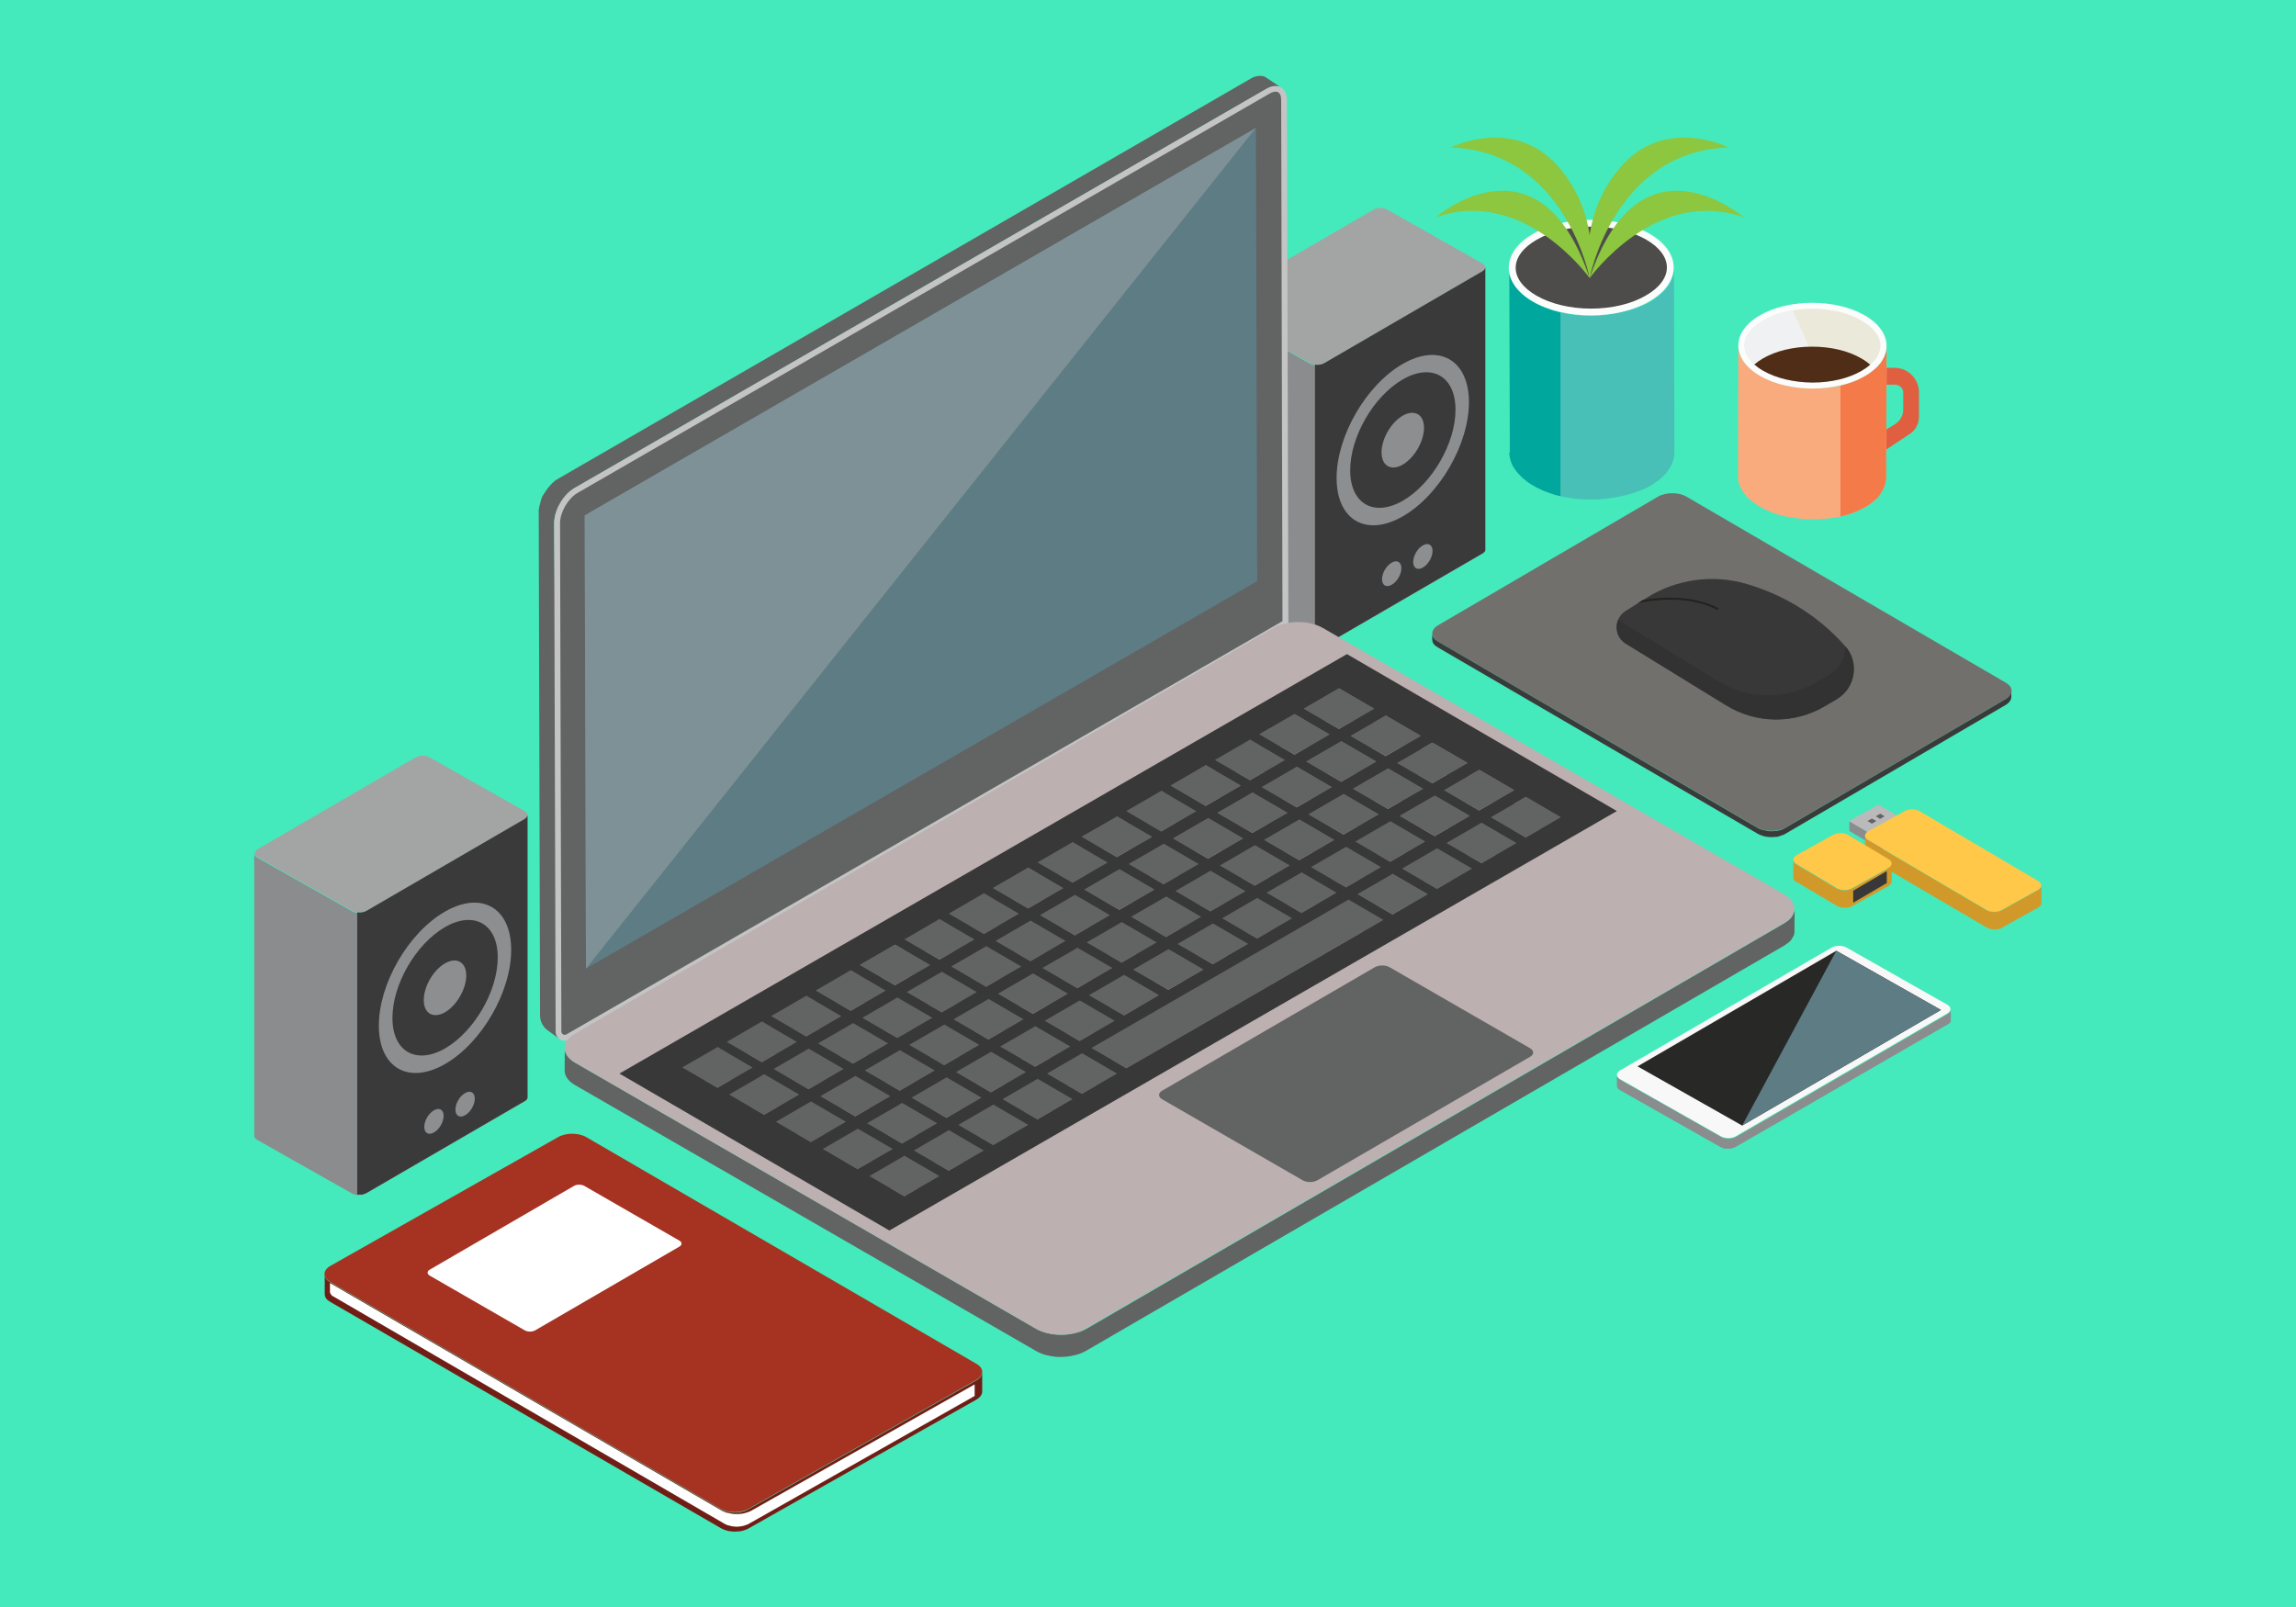 <?xml version="1.0" encoding="utf-8"?>
<!-- Generator: Adobe Illustrator 18.0.0, SVG Export Plug-In . SVG Version: 6.00 Build 0)  -->
<!DOCTYPE svg PUBLIC "-//W3C//DTD SVG 1.1//EN" "http://www.w3.org/Graphics/SVG/1.1/DTD/svg11.dtd">
<svg version="1.1" id="computer-svg"
	xmlns="http://www.w3.org/2000/svg"
	xmlns:xlink="http://www.w3.org/1999/xlink" x="0px" y="0px" viewBox="0 0 1400 980" enable-background="new 0 0 1400 980" xml:space="preserve">
	<rect fill="#44EABB" width="1400" height="980"/>
	<g>
		<g>
			<g>
				<g>
					<g enable-background="new    ">
						<g>
							<polygon fill="#4A4B4B" points="1178.9,622.4 1120.3,589.2 1120.3,582.9 1178.9,616 						"/>
						</g>
						<g>
							<polygon fill="#5A5A5A" points="1009,647.6 1120.3,582.9 1120.3,589.2 1009,653.9 						"/>
						</g>
						<g>
							<polygon fill="#282827" points="1009,647.6 1067.5,680.7 1067.5,687.1 1009,653.9 						"/>
						</g>
						<g>
							<polygon fill="#282827" points="1067.5,680.7 1178.9,616 1178.9,622.4 1067.5,687.1 						"/>
						</g>
						<g>
							<path fill="#F8F8F8" d="M1126,577.9c-2.5-1.5-6.7-1.5-9.2,0l-129,74.9c-2.5,1.5-2.5,3.9,0,5.3l61.4,34.8
							c2.5,1.5,6.7,1.5,9.2,0l129-74.9c2.5-1.5,2.5-3.9,0-5.3L1126,577.9z M1178.9,616l-111.3,64.7l-58.6-33.1l111.3-64.7
							L1178.9,616z"/>
						</g>
						<path fill="#8A8C8D" d="M1058.4,699.4c-0.3,0.2-0.6,0.3-0.9,0.4c-0.1,0-0.2,0.1-0.3,0.1c-0.1,0-0.2,0.1-0.3,0.1
						c-0.1,0-0.2,0.1-0.3,0.1c-0.2,0.1-0.4,0.1-0.7,0.2c-0.1,0-0.2,0-0.2,0.1c-0.2,0-0.4,0.1-0.5,0.1c-0.1,0-0.1,0-0.2,0
						c0,0-0.1,0-0.1,0c-0.2,0-0.5,0-0.7,0c-0.1,0-0.2,0-0.3,0c-0.1,0-0.1,0-0.2,0c-0.1,0-0.1,0-0.2,0c-0.2,0-0.4,0-0.6,0
						c-0.1,0-0.2,0-0.2,0c-0.1,0-0.1,0-0.2,0c-0.1,0-0.2,0-0.2,0c-0.2,0-0.4-0.1-0.6-0.1c-0.1,0-0.1,0-0.2,0c-0.1,0-0.1,0-0.2,0
						c-0.1,0-0.2,0-0.3-0.1c-0.2-0.1-0.4-0.1-0.6-0.2c-0.1,0-0.1,0-0.2-0.1c0,0,0,0-0.1,0c-0.3-0.1-0.6-0.3-0.9-0.4l-61.4-34.8
						c-1.3-0.7-1.9-1.7-1.9-2.7l0-6.4c0,1,0.6,1.9,1.9,2.7l61.4,34.8c0.3,0.2,0.6,0.3,1,0.5c0.1,0,0.1,0,0.2,0.1
						c0.3,0.1,0.6,0.2,0.9,0.3c0.1,0,0.1,0,0.2,0c0.3,0.1,0.7,0.1,1,0.2c0.1,0,0.1,0,0.2,0c0.4,0,0.7,0.1,1.1,0.1c0.1,0,0.1,0,0.2,0
						c0.4,0,0.7,0,1.1-0.1c0.1,0,0.1,0,0.2,0c0.3,0,0.5-0.1,0.8-0.1c0.2,0,0.4-0.1,0.7-0.2c0.2-0.1,0.4-0.1,0.6-0.2
						c0.1,0,0.2-0.1,0.3-0.1c0.3-0.1,0.6-0.3,0.9-0.4l129-74.9c0.2-0.1,0.3-0.2,0.4-0.3c0.2-0.1,0.3-0.2,0.5-0.3
						c0.2-0.2,0.4-0.4,0.5-0.6c0,0,0-0.1,0.1-0.1c0.1-0.2,0.2-0.4,0.3-0.6c0,0,0,0,0-0.1c0.1-0.2,0.1-0.4,0.1-0.7l0,6.4
						c0,0,0,0,0,0.1c0,0.1,0,0.2,0,0.4c0,0.1,0,0.2-0.1,0.2c0,0,0,0,0,0.1c0,0,0,0,0,0.1c0,0.1-0.1,0.2-0.2,0.4
						c0,0.1-0.1,0.1-0.1,0.2c0,0,0,0.1-0.1,0.1c0,0,0,0.1-0.1,0.1c-0.1,0.1-0.3,0.3-0.4,0.4c0,0,0,0,0,0c-0.1,0.1-0.3,0.2-0.5,0.3
						c-0.1,0.1-0.2,0.2-0.3,0.2c0,0-0.1,0-0.1,0v0L1058.4,699.4z"/>
						<g>
							<polygon fill="#282827" points="998.5,650.3 1119.7,579.8 1183.5,615.9 1062.3,686.4 						"/>
						</g>
						<g>
							<polygon fill="#5E7C84" points="1119.7,579.8 1183.5,615.9 1062.3,686.4 						"/>
						</g>
					</g>
				</g>
			</g>
		</g>
		<g>
			<g>
				<g>
					<g>
						<g enable-background="new    ">
							<g>
								<path fill="#72706D" d="M1071.7,504.7c4.7,2.7,12.4,2.7,17.1,0l134.2-78.5c4.7-2.7,4.8-7.2,0-9.9l-194.8-113.5
								c-4.7-2.7-12.4-2.7-17.1,0l-134.2,78.5c-4.7,2.7-4.8,7.2,0,9.9L1071.7,504.7z"/>
							</g>
							<path fill="#3A3A3A" d="M1071.7,508.4c0.5,0.3,1.1,0.6,1.7,0.8c0.2,0.1,0.3,0.1,0.5,0.2c0.2,0.1,0.3,0.1,0.5,0.2
							c0.2,0.1,0.4,0.1,0.6,0.2c0.4,0.1,0.8,0.2,1.2,0.3c0.1,0,0.3,0.1,0.4,0.1c0.3,0.1,0.7,0.1,1,0.1c0.1,0,0.2,0,0.4,0.1
							c0.1,0,0.1,0,0.2,0c0.4,0,0.9,0.1,1.3,0.1c0.2,0,0.4,0,0.5,0c0.1,0,0.2,0,0.3,0c0.1,0,0.3,0,0.4,0c0.4,0,0.8,0,1.2-0.1
							c0.1,0,0.3,0,0.4,0c0.1,0,0.2,0,0.3,0c0.1,0,0.3,0,0.4,0c0.4-0.1,0.8-0.1,1.2-0.2c0.1,0,0.2-0.1,0.3-0.1
							c0.1,0,0.2-0.1,0.3-0.1c0.2-0.1,0.4-0.1,0.6-0.2c0.4-0.1,0.7-0.2,1.1-0.4c0.1,0,0.2-0.1,0.3-0.1c0,0,0.1,0,0.1,0
							c0.6-0.2,1.2-0.5,1.7-0.8l134.2-78.5c2.4-1.4,3.6-3.2,3.6-5l0-3.6c0,1.8-1.2,3.6-3.6,5l-134.2,78.5c-0.6,0.3-1.2,0.6-1.8,0.9
							c-0.1,0-0.2,0.1-0.3,0.1c-0.5,0.2-1.1,0.4-1.7,0.5c-0.1,0-0.2,0.1-0.3,0.1c-0.6,0.1-1.3,0.3-1.9,0.3c-0.1,0-0.2,0-0.3,0
							c-0.7,0.1-1.3,0.1-2,0.1c-0.1,0-0.2,0-0.3,0c-0.7,0-1.4,0-2-0.1c-0.1,0-0.2,0-0.4-0.1c-0.5-0.1-1-0.2-1.5-0.3
							c-0.4-0.1-0.8-0.2-1.2-0.3c-0.4-0.1-0.8-0.2-1.1-0.3c-0.2-0.1-0.3-0.1-0.5-0.2c-0.6-0.2-1.2-0.5-1.7-0.8L876.8,391.2
							c-0.3-0.2-0.5-0.4-0.7-0.5c-0.3-0.2-0.6-0.4-0.9-0.6c-0.4-0.3-0.7-0.7-1-1.1c0-0.1-0.1-0.1-0.1-0.2c-0.2-0.4-0.4-0.7-0.6-1.1
							c0,0,0-0.1,0-0.1c-0.1-0.4-0.2-0.8-0.2-1.2l0,3.6c0,0,0,0.1,0,0.1c0,0.2,0,0.5,0.1,0.7c0,0.1,0.1,0.3,0.1,0.4c0,0,0,0.1,0,0.1
							c0,0,0,0.1,0,0.1c0.1,0.2,0.2,0.5,0.3,0.7c0.1,0.1,0.2,0.2,0.2,0.3c0,0.1,0.1,0.1,0.1,0.2c0,0.1,0.1,0.1,0.1,0.2
							c0.2,0.3,0.5,0.5,0.8,0.8c0,0,0.1,0,0.1,0.1c0.2,0.2,0.6,0.4,0.9,0.6c0.2,0.1,0.4,0.3,0.6,0.4c0,0,0.1,0.1,0.1,0.1v0
							L1071.7,508.4z"/>
						</g>
					</g>
				</g>
			</g>
		</g>
		<g>
			<g>
				<path fill="#383838" d="M1125.1,394c-18.9-21.3-41.1-32.3-59.8-37.8c-20.7-6.2-43.2-3.1-61.5,8.5l-12.6,7.9
				c-3.4,2.2-5.5,5.9-5.5,10v0c0,4.1,2.1,7.9,5.6,10l61.2,37.6c18.5,11.4,41.7,11.5,60.4,0.4l7.1-4.2
				C1131.5,419.5,1133.9,403.9,1125.1,394z"/>
			</g>
			<path fill="#323232" d="M1125.4,394.3c-0.3,6.8-3.9,13.5-10.3,17.3l-7.1,4.2c-18.6,11.1-41.9,11-60.4-0.4l-60.9-37.4
			c-0.6,1.4-0.9,2.9-0.9,4.4c0,4.1,2.1,7.9,5.6,10l61.2,37.6c18.5,11.4,41.7,11.5,60.4,0.4l7.1-4.2
			C1131.3,419.6,1133.8,404.3,1125.4,394.3z"/>
			<path fill="#212321" d="M1047.2,371.9c-0.1,0-0.2,0-0.3-0.1c-19.3-9.8-42.8-5.2-48.3-3.9l2.9-1.9c8.8-1.6,28.9-3.9,46,4.7
			c0.3,0.2,0.4,0.5,0.3,0.8C1047.7,371.8,1047.4,371.9,1047.2,371.9z"/>
		</g>
		<g>
			<g>
				<g>
					<g enable-background="new    ">
						<g>
							<path fill="#A3A4A4" d="M846,127.9c-2.4-1.4-6.3-1.4-8.6,0l-96.2,55.9c-2.4,1.4-2.4,3.6,0,5l57.8,32.7c2.4,1.4,6.3,1.4,8.6,0
							l96.2-55.9c2.4-1.4,2.4-3.6,0-5L846,127.9z"/>
						</g>
						<path fill="#8A8C8D" d="M807.5,393.6c-0.3,0.2-0.6,0.3-0.9,0.4c-0.1,0-0.2,0.1-0.2,0.1c-0.1,0-0.2,0.1-0.3,0.1
						c-0.1,0-0.2,0.1-0.3,0.1c-0.2,0.1-0.4,0.1-0.6,0.2c-0.1,0-0.1,0-0.2,0.1c-0.2,0-0.3,0-0.5,0.1c-0.1,0-0.1,0-0.2,0
						c0,0-0.1,0-0.1,0c-0.2,0-0.5,0-0.7,0c-0.1,0-0.2,0-0.3,0c-0.1,0-0.1,0-0.2,0c-0.1,0-0.1,0-0.2,0c-0.2,0-0.4,0-0.6,0
						c-0.1,0-0.1,0-0.2,0c-0.1,0-0.1,0-0.2,0c-0.1,0-0.2,0-0.2,0c-0.2,0-0.4-0.1-0.6-0.1c-0.1,0-0.1,0-0.2,0c-0.1,0-0.1,0-0.2,0
						c-0.1,0-0.2,0-0.3-0.1c-0.2-0.1-0.4-0.1-0.5-0.2c-0.1,0-0.1,0-0.2-0.1c0,0,0,0-0.1,0c-0.3-0.1-0.6-0.3-0.9-0.4l-57.8-32.7
						c-1.2-0.7-1.8-1.6-1.8-2.5l0-172.1c0,0.9,0.6,1.8,1.8,2.5l57.8,32.7c0.3,0.2,0.6,0.3,0.9,0.4c0,0,0.1,0,0.2,0.1
						c0.3,0.1,0.6,0.2,0.8,0.3c0.1,0,0.1,0,0.2,0c0.3,0.1,0.6,0.1,1,0.2c0.1,0,0.1,0,0.2,0c0.3,0,0.7,0.1,1,0.1c0.1,0,0.1,0,0.2,0
						c0.3,0,0.7,0,1-0.1c0.1,0,0.1,0,0.2,0c0.2,0,0.5-0.1,0.7-0.1c0.2,0,0.4-0.1,0.6-0.2c0.2-0.1,0.4-0.1,0.6-0.2
						c0.1,0,0.2-0.1,0.2-0.1c0.3-0.1,0.6-0.3,0.9-0.4l96.2-55.9c0.1-0.1,0.3-0.2,0.4-0.3c0.2-0.1,0.3-0.2,0.4-0.3
						c0.2-0.2,0.4-0.4,0.5-0.5c0,0,0-0.1,0.1-0.1c0.1-0.2,0.2-0.4,0.3-0.6c0,0,0,0,0-0.1c0.1-0.2,0.1-0.4,0.1-0.6l0,172.1
						c0,0,0,0,0,0.1c0,0.1,0,0.2,0,0.4c0,0.1,0,0.1-0.1,0.2c0,0,0,0,0,0.1c0,0,0,0,0,0.1c0,0.1-0.1,0.2-0.2,0.3
						c0,0.1-0.1,0.1-0.1,0.2c0,0,0,0.1-0.1,0.1c0,0,0,0.1-0.1,0.1c-0.1,0.1-0.2,0.3-0.4,0.4c0,0,0,0,0,0c-0.1,0.1-0.3,0.2-0.4,0.3
						c-0.1,0.1-0.2,0.2-0.3,0.2c0,0,0,0-0.1,0v0L807.5,393.6z"/>
						<path fill="#3A3A3A" d="M905.5,163.7C905.4,163.8,905.4,163.8,905.5,163.7c-0.1,0.3-0.2,0.5-0.3,0.6c0,0,0,0.1-0.1,0.1
						c-0.1,0.2-0.3,0.4-0.5,0.5c-0.1,0.1-0.3,0.2-0.4,0.3c-0.1,0.1-0.2,0.2-0.4,0.3l-96.2,55.9c-0.3,0.2-0.6,0.3-0.9,0.4
						c-0.1,0-0.2,0.1-0.2,0.1c-0.2,0.1-0.4,0.1-0.6,0.2c-0.2,0.1-0.4,0.1-0.6,0.2c-0.2,0-0.5,0.1-0.7,0.1c-0.1,0-0.1,0-0.2,0
						c-0.3,0-0.7,0.1-1,0.1c-0.1,0-0.1,0-0.2,0c-0.3,0-0.7,0-1-0.1c-0.1,0-0.1,0-0.2,0c-0.1,0-0.1,0-0.2,0v172.1c0.1,0,0.1,0,0.2,0
						s0.1,0,0.2,0c0.1,0,0.1,0,0.2,0c0.2,0,0.4,0,0.6,0c0.1,0,0.1,0,0.2,0c0.1,0,0.1,0,0.2,0c0.1,0,0.2,0,0.3,0c0.2,0,0.5,0,0.7,0
						c0,0,0.1,0,0.1,0c0.1,0,0.1,0,0.2,0c0.2,0,0.3,0,0.5-0.1c0.1,0,0.1,0,0.2-0.1c0.2,0,0.4-0.1,0.6-0.2c0.1,0,0.2,0,0.3-0.1
						c0.1,0,0.2-0.1,0.3-0.1c0.1,0,0.2-0.1,0.2-0.1c0.3-0.1,0.6-0.3,0.9-0.4l96.2-55.9v0c0,0,0.1,0,0.1,0c0.1-0.1,0.2-0.1,0.3-0.2
						c0.2-0.1,0.3-0.2,0.4-0.3c0,0,0,0,0,0c0.1-0.1,0.3-0.3,0.4-0.4c0,0,0-0.1,0.1-0.1c0,0,0-0.1,0.1-0.1c0-0.1,0.1-0.1,0.1-0.2
						c0.1-0.1,0.1-0.2,0.2-0.3c0,0,0,0,0-0.1c0,0,0,0,0-0.1c0-0.1,0-0.1,0.1-0.2c0-0.1,0-0.2,0-0.4c0,0,0,0,0-0.1l0-172.1
						C905.6,163.3,905.5,163.5,905.5,163.7z"/>
					</g>
				</g>
			</g>
			<g>
				<path fill="#8D8E8F" d="M855.2,222c22.3-12.9,40.4-2.5,40.5,23.1s-17.9,56.8-40.2,69.7s-40.4,2.5-40.5-23.1
				S832.9,234.9,855.2,222z"/>
			</g>
			<g>
				<path fill="#3A3A3A" d="M855.3,231.4c17.7-10.2,32.2-2,32.2,18.4c0.1,20.4-14.3,45.2-32,55.5c-17.7,10.2-32.2,2-32.2-18.4
				C823.2,266.5,837.5,241.7,855.3,231.4z"/>
			</g>
			<g>
				<path fill="#8D8E8F" d="M855.3,253.5c7.2-4.1,13-0.8,13,7.4c0,8.2-5.8,18.2-12.9,22.4s-13,0.8-13-7.4
				C842.4,267.6,848.2,257.6,855.3,253.5z"/>
			</g>
			<g>
				<path fill="#8D8E8F" d="M848.6,343.1c3.2-1.9,5.9-0.4,5.9,3.4c0,3.7-2.6,8.3-5.9,10.1c-3.2,1.9-5.9,0.4-5.9-3.4
				C842.7,349.5,845.3,345,848.6,343.1z"/>
			</g>
			<g>
				<path fill="#8D8E8F" d="M867.6,332.6c3.2-1.9,5.9-0.4,5.9,3.4c0,3.7-2.6,8.3-5.9,10.1c-3.2,1.9-5.9,0.4-5.9-3.4
				C861.7,339,864.3,334.4,867.6,332.6z"/>
			</g>
		</g>
		<g>
			<g>
				<g enable-background="new    ">
					<path fill="#626363" d="M334.2,628.5c-3-2-4.8-5.4-4.9-9l-0.8-306.7c0-0.2,0-0.4,0-0.6c0-0.2,0-0.4,0-0.6c0-0.1,0-0.2,0-0.3
					c0,0,0-0.1,0-0.1c0-0.1,0-0.1,0-0.2c0-0.2,0-0.4,0.1-0.6c0-0.2,0.1-0.4,0.1-0.6c0,0,0,0,0,0c0,0,0,0,0,0c0-0.2,0.1-0.4,0.1-0.6
					c0-0.2,0.1-0.4,0.1-0.6c0-0.1,0-0.2,0.1-0.2c0,0,0-0.1,0-0.1c0-0.1,0-0.2,0.1-0.3c0.1-0.2,0.1-0.4,0.2-0.7
					c0-0.2,0.1-0.3,0.1-0.5c0,0,0-0.1,0-0.1c0,0,0-0.1,0-0.1c0.1-0.2,0.1-0.4,0.2-0.6c0.1-0.2,0.1-0.4,0.2-0.6c0,0,0-0.1,0-0.1
					c0,0,0-0.1,0-0.1c0-0.1,0.1-0.3,0.1-0.4c0.1-0.2,0.2-0.4,0.2-0.6c0.1-0.1,0.1-0.3,0.2-0.4c0,0,0,0,0-0.1c0,0,0-0.1,0-0.1
					c0.1-0.2,0.2-0.4,0.3-0.6c0.1-0.2,0.2-0.4,0.3-0.7c0,0,0-0.1,0.1-0.1c0,0,0-0.1,0.1-0.1c0.1-0.2,0.2-0.3,0.3-0.5
					c0.1-0.2,0.2-0.4,0.4-0.6c0.1-0.1,0.1-0.2,0.2-0.3c0,0,0-0.1,0.1-0.1c0.1-0.2,0.2-0.4,0.3-0.5c0.2-0.3,0.3-0.5,0.5-0.8
					c0,0,0.1-0.1,0.1-0.1c0.3-0.4,0.5-0.8,0.8-1.1c0.2-0.2,0.4-0.5,0.5-0.7c0.2-0.2,0.3-0.4,0.5-0.6c0,0,0,0,0,0c0,0,0,0,0,0
					c0.2-0.2,0.3-0.4,0.5-0.6c0.2-0.2,0.3-0.4,0.5-0.5c0,0,0.1-0.1,0.1-0.1c0,0,0.1-0.1,0.1-0.1c0.1-0.1,0.2-0.2,0.3-0.4
					c0.2-0.2,0.3-0.3,0.5-0.5c0.1-0.1,0.1-0.1,0.2-0.2c0,0,0.1-0.1,0.1-0.1c0.1-0.1,0.2-0.2,0.3-0.2c0.2-0.2,0.4-0.3,0.5-0.5
					c0.1-0.1,0.2-0.1,0.2-0.2c0,0,0.1-0.1,0.1-0.1c0.1,0,0.1-0.1,0.2-0.1c0.2-0.1,0.4-0.3,0.5-0.4c0.1-0.1,0.3-0.2,0.4-0.3
					c0,0,0,0,0.1,0c0,0,0,0,0.1,0c0.2-0.1,0.3-0.2,0.5-0.3c0.2-0.1,0.3-0.2,0.5-0.3c0,0,0.1,0,0.1-0.1L762.9,47.8
					c0.1-0.1,0.3-0.1,0.4-0.2c0.2-0.1,0.3-0.2,0.5-0.3c0.1-0.1,0.2-0.1,0.3-0.2c0,0,0.1,0,0.1,0c0,0,0.1,0,0.1,0
					c0.2-0.1,0.3-0.1,0.5-0.2c0.2-0.1,0.3-0.1,0.5-0.2c0,0,0.1,0,0.1,0c0,0,0,0,0.1,0c0.1,0,0.2-0.1,0.3-0.1
					c0.2-0.1,0.3-0.1,0.5-0.1c0.1,0,0.2,0,0.2-0.1c0,0,0.1,0,0.1,0c0.1,0,0.1,0,0.2,0c0.2,0,0.4-0.1,0.5-0.1c0.1,0,0.2,0,0.3,0
					c0,0,0.1,0,0.1,0c0,0,0.1,0,0.1,0c0.2,0,0.4,0,0.6,0c0.1,0,0.2,0,0.2,0c0.1,0,0.1,0,0.2,0c0.1,0,0.1,0,0.2,0
					c0.2,0,0.5,0.1,0.7,0.1c0,0,0,0,0,0c0.1,0,0.1,0,0.2,0c0.2,0.1,0.5,0.1,0.7,0.2c0,0,0,0,0.1,0c0.3,0.1,0.6,0.3,0.9,0.4l9.4,6.3
					c-0.3-0.2-0.6-0.3-0.9-0.4c-0.2-0.1-0.5-0.2-0.8-0.2c-0.1,0-0.1,0-0.2,0c-0.3-0.1-0.6-0.1-0.9-0.1c-0.1,0-0.1,0-0.2,0
					c-0.3,0-0.6,0-0.9,0c0,0-0.1,0-0.1,0c-0.3,0-0.7,0.1-1,0.2c0,0-0.1,0-0.1,0c-0.4,0.1-0.7,0.2-1.1,0.3c0,0,0,0-0.1,0
					c-0.4,0.1-0.8,0.3-1.2,0.5c0,0-0.1,0-0.1,0c-0.4,0.2-0.8,0.4-1.2,0.6L350.2,297.7c-0.4,0.2-0.8,0.5-1.2,0.8c0,0,0,0-0.1,0.1
					c-0.4,0.3-0.8,0.5-1.1,0.8c0,0-0.1,0.1-0.1,0.1c-0.4,0.3-0.7,0.6-1.1,0.9c0,0-0.1,0.1-0.1,0.1c-0.3,0.3-0.7,0.7-1,1
					c0,0-0.1,0.1-0.1,0.1c-0.4,0.4-0.7,0.8-1,1.2c0,0,0,0,0,0c-0.3,0.4-0.7,0.8-1,1.3c0,0,0,0,0,0c-0.3,0.4-0.6,0.8-0.9,1.2
					c-0.2,0.3-0.3,0.5-0.5,0.8c-0.1,0.2-0.3,0.4-0.4,0.7c-0.1,0.1-0.1,0.2-0.2,0.3c-0.2,0.4-0.4,0.8-0.6,1.2c0,0,0,0.1-0.1,0.1
					c-0.2,0.5-0.5,0.9-0.7,1.4c0,0,0,0.1,0,0.1c-0.2,0.5-0.4,0.9-0.6,1.4c0,0,0,0.1,0,0.1c-0.2,0.5-0.3,1-0.5,1.5c0,0,0,0.1,0,0.1
					c-0.1,0.5-0.3,0.9-0.4,1.4c0,0,0,0.1,0,0.1c-0.1,0.5-0.2,1-0.3,1.5c0,0,0,0,0,0c-0.1,0.5-0.1,1-0.2,1.5c0,0,0,0.1,0,0.1
					c0,0.5-0.1,1-0.1,1.4l2.7,314.2L334.2,628.5z"/>
					<g>
						<path fill="#C4C4C4" d="M338.8,629.1c0,4.3,4.7,7,8.4,4.9l438.4-253.1l-0.9-319.7c0-7.8-5.6-11-12.4-7.1L350.2,297.7
						c-6.8,3.9-12.3,13.5-12.3,21.3L338.8,629.1z M356.5,314.3L765.8,78l0.8,276.4L357.3,590.7L356.5,314.3z"/>
						<path fill="#626363" d="M344.4,631.1c-1,0-2.1-0.8-2.1-2.1l-0.8-310c0-6.6,4.8-14.9,10.5-18.3L774.1,57.1
						c1.4-0.8,2.7-1.2,3.8-1.2c2.9,0,3.3,3.3,3.3,5.2l0.8,317.7L345.4,630.8C345.1,631,344.7,631.1,344.4,631.1L344.4,631.1z"/>
					</g>
					<g>
						<polygon fill="#5E7C84" points="356.5,314.3 765.8,78 766.6,354.4 357.3,590.7 					"/>
					</g>
					<g>
						<polygon fill="#7E9196" points="356.5,314.3 765.8,78 357.3,590.7 					"/>
					</g>
				</g>
			</g>
			<g>
				<g enable-background="new    ">
					<path fill="#626363" d="M662,823.9c-0.9,0.5-1.9,1-3,1.4c-0.3,0.1-0.6,0.2-0.8,0.3c-0.3,0.1-0.6,0.2-0.9,0.3
					c-0.4,0.1-0.8,0.2-1.1,0.3c-0.7,0.2-1.4,0.4-2.2,0.5c-0.3,0.1-0.5,0.1-0.8,0.2c-0.6,0.1-1.2,0.2-1.8,0.3c-0.2,0-0.4,0.1-0.7,0.1
					c-0.1,0-0.2,0-0.3,0c-0.8,0.1-1.6,0.1-2.4,0.2c-0.3,0-0.6,0-0.9,0c-0.2,0-0.4,0-0.6,0c-0.2,0-0.5,0-0.7,0
					c-0.7,0-1.4-0.1-2.1-0.1c-0.3,0-0.5-0.1-0.8-0.1c-0.2,0-0.4,0-0.5-0.1c-0.3,0-0.5-0.1-0.8-0.1c-0.7-0.1-1.4-0.2-2.1-0.4
					c-0.2,0-0.4-0.1-0.5-0.1c-0.2,0-0.4-0.1-0.6-0.1c-0.4-0.1-0.7-0.2-1.1-0.3c-0.6-0.2-1.3-0.4-1.9-0.6c-0.2-0.1-0.4-0.1-0.5-0.2
					c-0.1,0-0.1,0-0.2-0.1c-1.1-0.4-2.1-0.9-3.1-1.5L350.6,661.7c-4.2-2.4-6.3-5.6-6.3-8.8l0.1-13.6c0,3.2,2.1,6.4,6.3,8.8
					l281.1,162.3c1,0.6,2.1,1.1,3.3,1.5c0.2,0.1,0.4,0.1,0.5,0.2c1,0.3,2,0.7,3,0.9c0.2,0,0.4,0.1,0.6,0.1c1.1,0.3,2.3,0.5,3.5,0.6
					c0.2,0,0.4,0,0.5,0.1c1.2,0.1,2.4,0.2,3.6,0.2c0.2,0,0.4,0,0.6,0c1.2,0,2.4-0.1,3.6-0.2c0.2,0,0.4-0.1,0.7-0.1
					c0.9-0.1,1.7-0.3,2.6-0.4c0.7-0.2,1.4-0.3,2.2-0.5c0.7-0.2,1.4-0.4,2-0.6c0.3-0.1,0.6-0.2,0.8-0.3c1-0.4,2.1-0.9,3-1.4
					l425.8-247.5c0.5-0.3,0.9-0.6,1.3-0.9c0.5-0.4,1.1-0.7,1.5-1.1c0.7-0.6,1.2-1.2,1.7-1.9c0.1-0.1,0.2-0.2,0.2-0.4
					c0.4-0.7,0.8-1.3,1-2c0-0.1,0-0.2,0.1-0.2c0.2-0.7,0.4-1.5,0.4-2.2l-0.1,13.6c0,0.1,0,0.1,0,0.2c0,0.4-0.1,0.8-0.1,1.2
					c-0.1,0.3-0.1,0.5-0.2,0.8c0,0.1,0,0.2-0.1,0.2c0,0.1,0,0.1-0.1,0.2c-0.2,0.4-0.3,0.8-0.6,1.2c-0.1,0.2-0.3,0.4-0.4,0.6
					c-0.1,0.1-0.2,0.2-0.2,0.4c-0.1,0.1-0.1,0.2-0.2,0.3c-0.4,0.5-0.8,1-1.3,1.4c0,0-0.1,0.1-0.1,0.1c-0.4,0.4-1,0.8-1.5,1.1
					c-0.4,0.3-0.7,0.5-1.1,0.8c-0.1,0.1-0.2,0.1-0.3,0.2v0L662,823.9z"/>
				</g>
			</g>
			<path fill="#BCB0B0" d="M1087.8,545.3c8.4,4.9,8.4,12.7,0.1,17.6L662,810.3c-8.3,4.9-21.9,4.9-30.3,0L350.6,648
			c-8.4-4.9-8.4-12.7-0.1-17.6L776.4,383c8.4-4.9,21.9-4.9,30.3,0L1087.8,545.3z"/>
			<path fill="#626363" d="M932.9,639.2c2.6,1.5,2.6,3.9,0,5.3l-129.5,75.2c-2.5,1.5-6.7,1.5-9.2,0l-85.5-49.3
			c-2.6-1.5-2.6-3.9,0-5.3l129.5-75.2c2.5-1.5,6.7-1.5,9.2,0L932.9,639.2z"/>
			<g>
				<g enable-background="new    ">
					<g>
						<polygon fill="#626363" points="816.5,419.8 816.5,434.7 795.1,447.1 795.1,432.2 					"/>
					</g>
					<g>
						<polygon fill="#626363" points="837.8,432.2 837.8,447.1 816.5,434.7 816.5,419.8 					"/>
					</g>
					<g>
						<polygon fill="#626363" points="837.8,432.2 837.8,447.1 816.4,459.4 816.4,444.6 					"/>
					</g>
					<g>
						<polygon fill="#626363" points="816.4,444.6 816.4,459.4 795.1,447.1 795.1,432.2 					"/>
					</g>
					<g>
						<polygon fill="#626363" points="789.4,435.5 789.5,450.3 768,462.7 768,447.8 					"/>
					</g>
					<g>
						<polygon fill="#626363" points="810.7,447.8 810.8,462.7 789.5,450.3 789.4,435.5 					"/>
					</g>
					<g>
						<polygon fill="#626363" points="845,436.4 845,451.3 823.6,463.6 823.5,448.8 					"/>
					</g>
					<g>
						<polygon fill="#626363" points="866.3,448.8 866.3,463.6 845,451.3 845,436.4 					"/>
					</g>
					<g>
						<polygon fill="#626363" points="789.3,460.2 789.3,475.1 768,462.7 768,447.8 					"/>
					</g>
					<g>
						<polygon fill="#626363" points="810.7,447.8 810.8,462.7 789.3,475.1 789.3,460.2 					"/>
					</g>
					<g>
						<polygon fill="#626363" points="844.9,461.1 844.9,476 823.6,463.6 823.5,448.8 					"/>
					</g>
					<g>
						<polygon fill="#626363" points="866.3,448.8 866.3,463.6 844.9,476 844.9,461.1 					"/>
					</g>
					<g>
						<polygon fill="#626363" points="762.3,451.1 762.4,466 741,478.3 740.9,463.5 					"/>
					</g>
					<g>
						<polygon fill="#626363" points="783.6,463.5 783.7,478.3 762.4,466 762.3,451.1 					"/>
					</g>
					<g>
						<polygon fill="#626363" points="817.9,452 818,466.9 796.5,479.3 796.5,464.4 					"/>
					</g>
					<g>
						<polygon fill="#626363" points="839.2,464.4 839.3,479.3 818,466.9 817.9,452 					"/>
					</g>
					<g>
						<polygon fill="#626363" points="873.5,453 873.5,467.8 852.1,480.2 852,465.3 					"/>
					</g>
					<g>
						<polygon fill="#626363" points="894.8,465.3 894.8,480.2 873.5,467.8 873.5,453 					"/>
					</g>
					<g>
						<polygon fill="#626363" points="783.6,463.5 783.7,478.3 762.3,490.7 762.2,475.8 					"/>
					</g>
					<g>
						<polygon fill="#626363" points="762.3,451.1 783.6,463.5 762.2,475.8 740.9,463.5 					"/>
					</g>
					<g>
						<polygon fill="#626363" points="762.2,475.8 762.3,490.7 741,478.3 740.9,463.5 					"/>
					</g>
					<g>
						<polygon fill="#626363" points="839.2,464.4 839.3,479.3 817.8,491.6 817.8,476.8 					"/>
					</g>
					<g>
						<polygon fill="#626363" points="817.8,476.8 817.8,491.6 796.5,479.3 796.5,464.4 					"/>
					</g>
					<g>
						<polygon fill="#626363" points="873.4,477.7 873.4,492.6 852.1,480.2 852,465.3 					"/>
					</g>
					<g>
						<polygon fill="#626363" points="894.8,465.3 894.8,480.2 873.4,492.6 873.4,477.7 					"/>
					</g>
					<g>
						<polygon fill="#626363" points="735.3,466.7 735.3,481.6 713.9,494 713.8,479.1 					"/>
					</g>
					<g>
						<polygon fill="#626363" points="756.6,479.1 756.6,494 735.3,481.6 735.3,466.7 					"/>
					</g>
					<g>
						<polygon fill="#626363" points="790.8,467.6 790.9,482.5 769.5,494.9 769.4,480 					"/>
					</g>
					<g>
						<polygon fill="#626363" points="812.1,480 812.2,494.9 790.9,482.5 790.8,467.6 					"/>
					</g>
					<g>
						<polygon fill="#626363" points="846.4,468.6 846.5,483.4 825,495.8 825,481 					"/>
					</g>
					<g>
						<polygon fill="#626363" points="867.7,481 867.8,495.8 846.5,483.4 846.4,468.6 					"/>
					</g>
					<g>
						<polygon fill="#626363" points="902,469.5 902,484.4 880.6,496.8 880.6,481.9 					"/>
					</g>
					<g>
						<polygon fill="#626363" points="923.3,481.9 923.3,496.8 902,484.4 902,469.5 					"/>
					</g>
					<g>
						<polygon fill="#626363" points="756.6,479.1 756.6,494 735.2,506.3 735.1,491.5 					"/>
					</g>
					<g>
						<polygon fill="#626363" points="735.1,491.5 735.2,506.3 713.9,494 713.8,479.1 					"/>
					</g>
					<g>
						<polygon fill="#626363" points="812.1,480 812.2,494.9 790.8,507.3 790.7,492.4 					"/>
					</g>
					<g>
						<polygon fill="#626363" points="790.7,492.4 790.8,507.3 769.5,494.9 769.4,480 					"/>
					</g>
					<g>
						<polygon fill="#626363" points="846.3,493.3 846.3,508.2 825,495.8 825,481 					"/>
					</g>
					<g>
						<polygon fill="#626363" points="867.7,481 867.8,495.8 846.3,508.2 846.3,493.3 					"/>
					</g>
					<g>
						<polygon fill="#626363" points="708.2,482.3 708.3,497.2 686.8,509.6 686.8,494.7 					"/>
					</g>
					<g>
						<polygon fill="#626363" points="729.5,494.7 729.6,509.6 708.3,497.2 708.2,482.3 					"/>
					</g>
					<g>
						<polygon fill="#626363" points="923.3,481.9 923.3,496.8 901.9,509.1 901.8,494.3 					"/>
					</g>
					<g>
						<polygon fill="#626363" points="901.8,494.3 901.9,509.1 880.6,496.8 880.6,481.9 					"/>
					</g>
					<g>
						<polygon fill="#626363" points="763.8,483.3 763.8,498.1 742.4,510.5 742.3,495.7 					"/>
					</g>
					<g>
						<polygon fill="#626363" points="785.1,495.7 785.1,510.5 763.8,498.1 763.8,483.3 					"/>
					</g>
					<g>
						<polygon fill="#626363" points="819.3,484.2 819.4,499.1 798,511.4 797.9,496.6 					"/>
					</g>
					<g>
						<polygon fill="#626363" points="840.6,496.6 840.7,511.5 819.4,499.1 819.3,484.2 					"/>
					</g>
					<g>
						<polygon fill="#626363" points="874.9,485.2 875,500 853.5,512.4 853.5,497.5 					"/>
					</g>
					<g>
						<polygon fill="#626363" points="896.2,497.5 896.3,512.4 875,500 874.9,485.2 					"/>
					</g>
					<g>
						<polygon fill="#626363" points="930.5,486.1 930.5,501 909.1,513.3 909.1,498.5 					"/>
					</g>
					<g>
						<polygon fill="#626363" points="951.8,498.5 951.8,513.3 930.5,501 930.5,486.1 					"/>
					</g>
					<g>
						<polygon fill="#626363" points="708.2,482.3 729.5,494.7 708.1,507.1 686.8,494.7 					"/>
					</g>
					<g>
						<polygon fill="#626363" points="729.5,494.7 729.6,509.6 708.1,522 708.1,507.1 					"/>
					</g>
					<g>
						<polygon fill="#626363" points="708.1,507.1 708.1,522 686.8,509.6 686.8,494.7 					"/>
					</g>
					<g>
						<polygon fill="#626363" points="763.6,508 763.7,522.9 742.4,510.5 742.3,495.7 					"/>
					</g>
					<g>
						<polygon fill="#626363" points="785.1,495.7 785.1,510.5 763.7,522.9 763.6,508 					"/>
					</g>
					<g>
						<polygon fill="#626363" points="840.6,496.6 840.7,511.5 819.3,523.8 819.2,509 					"/>
					</g>
					<g>
						<polygon fill="#626363" points="819.2,509 819.3,523.8 798,511.4 797.9,496.6 					"/>
					</g>
					<g>
						<polygon fill="#626363" points="681.2,498 681.2,512.8 659.8,525.2 659.7,510.3 					"/>
					</g>
					<g>
						<polygon fill="#626363" points="702.5,510.3 702.5,525.2 681.2,512.8 681.2,498 					"/>
					</g>
					<g>
						<polygon fill="#626363" points="874.8,509.9 874.8,524.8 853.5,512.4 853.5,497.5 					"/>
					</g>
					<g>
						<polygon fill="#626363" points="896.2,497.5 896.3,512.4 874.8,524.8 874.8,509.9 					"/>
					</g>
					<g>
						<polygon fill="#626363" points="736.7,498.9 736.8,513.8 715.3,526.1 715.3,511.3 					"/>
					</g>
					<g>
						<polygon fill="#626363" points="758,511.3 758.1,526.1 736.8,513.8 736.7,498.9 					"/>
					</g>
					<g>
						<polygon fill="#626363" points="930.3,510.8 930.4,525.7 909.1,513.3 909.1,498.5 					"/>
					</g>
					<g>
						<polygon fill="#626363" points="951.8,498.5 951.8,513.3 930.4,525.7 930.3,510.8 					"/>
					</g>
					<g>
						<polygon fill="#626363" points="930.5,486.1 951.8,498.5 930.3,510.8 909.1,498.5 					"/>
					</g>
					<g>
						<polygon fill="#626363" points="792.3,499.8 792.3,514.7 770.9,527.1 770.8,512.2 					"/>
					</g>
					<g>
						<polygon fill="#626363" points="813.6,512.2 813.6,527.1 792.3,514.7 792.3,499.8 					"/>
					</g>
					<g>
						<polygon fill="#626363" points="847.9,500.8 847.9,515.6 826.5,528 826.4,513.2 					"/>
					</g>
					<g>
						<polygon fill="#626363" points="869.1,513.2 869.2,528 847.9,515.6 847.9,500.8 					"/>
					</g>
					<g>
						<polygon fill="#626363" points="903.4,501.7 903.5,516.6 882,529 882,514.1 					"/>
					</g>
					<g>
						<polygon fill="#626363" points="924.7,514.1 924.8,528.9 903.5,516.6 903.4,501.7 					"/>
					</g>
					<g>
						<polygon fill="#626363" points="681,522.7 681.1,537.6 659.7,525.2 659.7,510.3 					"/>
					</g>
					<g>
						<polygon fill="#626363" points="702.5,510.3 702.5,525.2 681.1,537.6 681,522.7 					"/>
					</g>
					<g>
						<polygon fill="#626363" points="736.6,523.7 736.6,538.5 715.3,526.1 715.3,511.3 					"/>
					</g>
					<g>
						<polygon fill="#626363" points="758,511.3 758.1,526.1 736.6,538.5 736.6,523.7 					"/>
					</g>
					<g>
						<polygon fill="#626363" points="813.6,512.2 813.6,527.1 792.2,539.5 792.1,524.6 					"/>
					</g>
					<g>
						<polygon fill="#626363" points="792.1,524.6 792.2,539.5 770.9,527.1 770.8,512.2 					"/>
					</g>
					<g>
						<polygon fill="#626363" points="654.1,513.6 654.1,528.4 632.7,540.8 632.7,526 					"/>
					</g>
					<g>
						<polygon fill="#626363" points="675.4,526 675.4,540.8 654.1,528.4 654.1,513.6 					"/>
					</g>
					<g>
						<polygon fill="#626363" points="847.9,500.8 869.1,513.2 847.7,525.5 826.4,513.2 					"/>
					</g>
					<g>
						<polygon fill="#626363" points="869.1,513.2 869.2,528 847.8,540.4 847.7,525.5 					"/>
					</g>
					<g>
						<polygon fill="#626363" points="847.7,525.5 847.8,540.4 826.5,528 826.4,513.2 					"/>
					</g>
					<g>
						<polygon fill="#626363" points="709.6,514.5 709.7,529.4 688.2,541.8 688.2,526.9 					"/>
					</g>
					<g>
						<polygon fill="#626363" points="731,526.9 731,541.8 709.7,529.4 709.6,514.5 					"/>
					</g>
					<g>
						<polygon fill="#626363" points="903.4,501.7 924.7,514.1 903.3,526.5 882,514.1 					"/>
					</g>
					<g>
						<polygon fill="#626363" points="903.3,526.5 903.3,541.3 882,529 882,514.1 					"/>
					</g>
					<g>
						<polygon fill="#626363" points="924.7,514.1 924.8,528.9 903.3,541.3 903.3,526.5 					"/>
					</g>
					<g>
						<polygon fill="#626363" points="765.2,515.5 765.3,530.3 743.8,542.7 743.8,527.8 					"/>
					</g>
					<g>
						<polygon fill="#626363" points="786.5,527.8 786.6,542.7 765.3,530.3 765.2,515.5 					"/>
					</g>
					<g>
						<polygon fill="#626363" points="820.8,516.4 820.8,531.3 799.4,543.6 799.4,528.8 					"/>
					</g>
					<g>
						<polygon fill="#626363" points="842.1,528.8 842.1,543.6 820.8,531.3 820.8,516.4 					"/>
					</g>
					<g>
						<polygon fill="#626363" points="876.4,517.3 876.4,532.2 855,544.6 854.9,529.7 					"/>
					</g>
					<g>
						<polygon fill="#626363" points="897.6,529.7 897.7,544.6 876.4,532.2 876.4,517.3 					"/>
					</g>
					<g>
						<polygon fill="#626363" points="654.1,513.6 675.4,526 654,538.3 632.7,526 					"/>
					</g>
					<g>
						<polygon fill="#626363" points="654,538.3 654,553.2 632.7,540.8 632.7,526 					"/>
					</g>
					<g>
						<polygon fill="#626363" points="675.4,526 675.4,540.8 654,553.2 654,538.3 					"/>
					</g>
					<g>
						<polygon fill="#626363" points="709.6,514.5 731,526.9 709.5,539.3 688.2,526.9 					"/>
					</g>
					<g>
						<polygon fill="#626363" points="731,526.9 731,541.8 709.6,554.1 709.5,539.3 					"/>
					</g>
					<g>
						<polygon fill="#626363" points="709.5,539.3 709.6,554.1 688.2,541.8 688.2,526.9 					"/>
					</g>
					<g>
						<polygon fill="#626363" points="786.5,527.8 786.6,542.7 765.1,555.1 765.1,540.2 					"/>
					</g>
					<g>
						<polygon fill="#626363" points="765.2,515.5 786.5,527.8 765.1,540.2 743.8,527.8 					"/>
					</g>
					<g>
						<polygon fill="#626363" points="765.1,540.2 765.1,555.1 743.8,542.7 743.8,527.8 					"/>
					</g>
					<g>
						<polygon fill="#626363" points="605.6,541.6 627,529.2 627.1,544.1 605.6,556.4 					"/>
					</g>
					<g>
						<polygon fill="#626363" points="648.3,541.6 648.4,556.5 627.1,544.1 627,529.2 					"/>
					</g>
					<g>
						<polygon fill="#626363" points="842.1,528.8 842.1,543.6 820.7,556 820.6,541.2 					"/>
					</g>
					<g>
						<polygon fill="#626363" points="820.8,516.4 842.1,528.8 820.6,541.2 799.4,528.8 					"/>
					</g>
					<g>
						<polygon fill="#626363" points="820.6,541.2 820.7,556 799.4,543.6 799.4,528.8 					"/>
					</g>
					<g>
						<polygon fill="#626363" points="682.6,530.1 682.6,545 661.2,557.4 661.2,542.5 					"/>
					</g>
					<g>
						<polygon fill="#626363" points="703.9,542.5 703.9,557.4 682.6,545 682.6,530.1 					"/>
					</g>
					<g>
						<polygon fill="#626363" points="897.6,529.7 897.7,544.6 876.3,556.9 876.2,542.1 					"/>
					</g>
					<g>
						<polygon fill="#626363" points="876.2,542.1 876.3,556.9 855,544.6 854.9,529.7 					"/>
					</g>
					<g>
						<polygon fill="#626363" points="876.4,517.3 897.6,529.7 876.2,542.1 854.9,529.7 					"/>
					</g>
					<g>
						<polygon fill="#626363" points="738.1,531.1 738.2,545.9 716.7,558.3 716.7,543.5 					"/>
					</g>
					<g>
						<polygon fill="#626363" points="759.5,543.5 759.5,558.3 738.2,545.9 738.1,531.1 					"/>
					</g>
					<g>
						<polygon fill="#626363" points="793.7,532 793.8,546.9 772.3,559.3 772.3,544.4 					"/>
					</g>
					<g>
						<polygon fill="#626363" points="815,544.4 815.1,559.3 793.8,546.9 793.7,532 					"/>
					</g>
					<g>
						<polygon fill="#626363" points="849.3,533 849.3,547.8 827.9,560.2 827.9,545.3 					"/>
					</g>
					<g>
						<polygon fill="#626363" points="870.6,545.3 870.6,560.2 849.3,547.8 849.3,533 					"/>
					</g>
					<g>
						<polygon fill="#626363" points="648.3,541.6 648.4,556.5 626.9,568.8 626.9,554 					"/>
					</g>
					<g>
						<polygon fill="#626363" points="605.6,541.6 626.9,554 626.9,568.8 605.6,556.4 					"/>
					</g>
					<g>
						<polygon fill="#626363" points="703.9,542.5 703.9,557.4 682.5,569.8 682.5,554.9 					"/>
					</g>
					<g>
						<polygon fill="#626363" points="682.5,554.9 682.5,569.8 661.2,557.4 661.2,542.5 					"/>
					</g>
					<g>
						<polygon fill="#626363" points="738.1,531.1 759.5,543.5 738,555.8 716.7,543.5 					"/>
					</g>
					<g>
						<polygon fill="#626363" points="738,555.8 738,570.7 716.7,558.3 716.7,543.5 					"/>
					</g>
					<g>
						<polygon fill="#626363" points="759.5,543.5 759.5,558.3 738,570.7 738,555.8 					"/>
					</g>
					<g>
						<polygon fill="#626363" points="600,544.8 600,559.7 578.6,572.1 578.5,557.2 					"/>
					</g>
					<g>
						<polygon fill="#626363" points="621.3,557.2 621.3,572.1 600,559.7 600,544.8 					"/>
					</g>
					<g>
						<polygon fill="#626363" points="815,544.4 815.1,559.3 793.6,571.6 793.6,556.8 					"/>
					</g>
					<g>
						<polygon fill="#626363" points="793.7,532 815,544.4 793.6,556.8 772.3,544.4 					"/>
					</g>
					<g>
						<polygon fill="#626363" points="793.6,556.8 793.6,571.6 772.3,559.3 772.3,544.4 					"/>
					</g>
					<g>
						<polygon fill="#626363" points="655.5,545.8 655.6,560.6 634.1,573 634.1,558.1 					"/>
					</g>
					<g>
						<polygon fill="#626363" points="676.8,558.2 676.9,573 655.6,560.6 655.5,545.8 					"/>
					</g>
					<g>
						<polygon fill="#626363" points="849.1,557.7 849.2,572.6 827.9,560.2 827.9,545.3 					"/>
					</g>
					<g>
						<polygon fill="#626363" points="870.6,545.3 870.6,560.2 849.2,572.6 849.1,557.7 					"/>
					</g>
					<g>
						<polygon fill="#626363" points="711.1,546.7 711.1,561.6 689.7,573.9 689.6,559.1 					"/>
					</g>
					<g>
						<polygon fill="#626363" points="732.4,559.1 732.4,573.9 711.1,561.6 711.1,546.7 					"/>
					</g>
					<g>
						<polygon fill="#626363" points="766.7,547.7 766.7,562.5 745.3,574.9 745.2,560 					"/>
					</g>
					<g>
						<polygon fill="#626363" points="787.9,560 788,574.9 766.7,562.5 766.7,547.7 					"/>
					</g>
					<g>
						<polygon fill="#626363" points="843.5,561 843.6,575.8 822.3,563.4 822.2,548.6 					"/>
					</g>
					<g>
						<polygon fill="#626363" points="599.8,569.6 599.9,584.5 578.6,572.1 578.5,557.2 					"/>
					</g>
					<g>
						<polygon fill="#626363" points="621.3,557.2 621.3,572.1 599.9,584.5 599.8,569.6 					"/>
					</g>
					<g>
						<polygon fill="#626363" points="600,544.8 621.3,557.2 599.8,569.6 578.5,557.2 					"/>
					</g>
					<g>
						<polygon fill="#626363" points="676.8,558.2 676.9,573 655.4,585.4 655.4,570.5 					"/>
					</g>
					<g>
						<polygon fill="#626363" points="655.5,545.8 676.8,558.2 655.4,570.5 634.1,558.1 					"/>
					</g>
					<g>
						<polygon fill="#626363" points="655.4,570.5 655.4,585.4 634.1,573 634.1,558.1 					"/>
					</g>
					<g>
						<polygon fill="#626363" points="732.4,559.1 732.4,573.9 711,586.3 711,571.5 					"/>
					</g>
					<g>
						<polygon fill="#626363" points="711,571.5 711,586.3 689.7,573.9 689.6,559.1 					"/>
					</g>
					<g>
						<polygon fill="#626363" points="711.1,546.7 732.4,559.1 711,571.5 689.6,559.1 					"/>
					</g>
					<g>
						<polygon fill="#626363" points="572.9,560.5 572.9,575.3 551.5,587.7 551.5,572.8 					"/>
					</g>
					<g>
						<polygon fill="#626363" points="594.2,572.8 594.2,587.7 572.9,575.3 572.9,560.5 					"/>
					</g>
					<g>
						<polygon fill="#626363" points="766.5,572.4 766.5,587.3 745.3,574.9 745.2,560 					"/>
					</g>
					<g>
						<polygon fill="#626363" points="787.9,560 788,574.9 766.5,587.3 766.5,572.4 					"/>
					</g>
					<g>
						<polygon fill="#626363" points="766.7,547.7 787.9,560 766.5,572.4 745.2,560 					"/>
					</g>
					<g>
						<polygon fill="#626363" points="607,573.8 628.5,561.4 628.5,576.3 607.1,588.6 					"/>
					</g>
					<g>
						<polygon fill="#626363" points="649.8,573.8 649.8,588.6 628.5,576.3 628.5,561.4 					"/>
					</g>
					<g>
						<polygon fill="#626363" points="684,562.3 684.1,577.2 662.6,589.6 662.6,574.7 					"/>
					</g>
					<g>
						<polygon fill="#626363" points="705.3,574.7 705.4,589.6 684.1,577.2 684,562.3 					"/>
					</g>
					<g>
						<polygon fill="#626363" points="739.6,563.3 739.7,578.1 718.2,590.5 718.2,575.7 					"/>
					</g>
					<g>
						<polygon fill="#626363" points="760.9,575.6 760.9,590.5 739.7,578.1 739.6,563.3 					"/>
					</g>
					<g>
						<polygon fill="#626363" points="572.8,585.2 572.8,600.1 551.5,587.7 551.5,572.8 					"/>
					</g>
					<g>
						<polygon fill="#626363" points="594.2,572.8 594.2,587.7 572.8,600.1 572.8,585.2 					"/>
					</g>
					<g>
						<polygon fill="#626363" points="572.9,560.5 594.2,572.8 572.8,585.2 551.5,572.8 					"/>
					</g>
					<g>
						<polygon fill="#626363" points="649.8,573.8 649.8,588.6 628.4,601 628.3,586.2 					"/>
					</g>
					<g>
						<polygon fill="#626363" points="607,573.8 628.3,586.2 628.4,601 607.1,588.6 					"/>
					</g>
					<g>
						<polygon fill="#626363" points="628.5,561.4 649.8,573.8 628.3,586.2 607,573.8 					"/>
					</g>
					<g>
						<polygon fill="#626363" points="683.9,587.1 683.9,601.9 662.6,589.6 662.6,574.7 					"/>
					</g>
					<g>
						<polygon fill="#626363" points="684,562.3 705.3,574.7 683.9,587.1 662.6,574.7 					"/>
					</g>
					<g>
						<polygon fill="#626363" points="705.3,574.7 705.4,589.6 683.9,601.9 683.9,587.1 					"/>
					</g>
					<g>
						<polygon fill="#626363" points="545.8,576.1 545.9,591 524.4,603.3 524.4,588.5 					"/>
					</g>
					<g>
						<polygon fill="#626363" points="567.1,588.5 567.2,603.3 545.9,591 545.8,576.1 					"/>
					</g>
					<g>
						<polygon fill="#626363" points="739.5,588 739.5,602.9 718.2,590.5 718.2,575.7 					"/>
					</g>
					<g>
						<polygon fill="#626363" points="760.9,575.6 760.9,590.5 739.5,602.9 739.5,588 					"/>
					</g>
					<g>
						<polygon fill="#626363" points="601.4,577 601.4,591.9 580,604.3 580,589.4 					"/>
					</g>
					<g>
						<polygon fill="#626363" points="622.7,589.4 622.7,604.3 601.4,591.9 601.4,577 					"/>
					</g>
					<g>
						<polygon fill="#626363" points="657,578 657,592.8 635.6,605.2 635.5,590.3 					"/>
					</g>
					<g>
						<polygon fill="#626363" points="678.3,590.3 678.3,605.2 657,592.8 657,578 					"/>
					</g>
					<g>
						<polygon fill="#626363" points="712.5,578.9 712.6,593.8 691.2,606.1 691.1,591.3 					"/>
					</g>
					<g>
						<polygon fill="#626363" points="733.8,591.3 733.9,606.1 712.6,593.8 712.5,578.9 					"/>
					</g>
					<g>
						<polygon fill="#626363" points="545.7,600.8 545.7,615.7 524.4,603.3 524.4,588.5 					"/>
					</g>
					<g>
						<polygon fill="#626363" points="567.1,588.5 567.2,603.3 545.7,615.7 545.7,600.8 					"/>
					</g>
					<g>
						<polygon fill="#626363" points="601.4,577 622.7,589.4 601.3,601.8 580,589.4 					"/>
					</g>
					<g>
						<polygon fill="#626363" points="601.3,601.8 601.3,616.6 580,604.3 580,589.4 					"/>
					</g>
					<g>
						<polygon fill="#626363" points="622.7,589.4 622.7,604.3 601.3,616.6 601.3,601.8 					"/>
					</g>
					<g>
						<polygon fill="#626363" points="678.3,590.3 678.3,605.2 656.9,617.6 656.8,602.7 					"/>
					</g>
					<g>
						<polygon fill="#626363" points="656.8,602.7 656.9,617.6 635.6,605.2 635.5,590.3 					"/>
					</g>
					<g>
						<polygon fill="#626363" points="657,578 678.3,590.3 656.8,602.7 635.5,590.3 					"/>
					</g>
					<g>
						<polygon fill="#626363" points="518.8,591.7 518.8,606.6 497.4,619 497.3,604.1 					"/>
					</g>
					<g>
						<polygon fill="#626363" points="540.1,604.1 540.1,619 518.8,606.6 518.8,591.7 					"/>
					</g>
					<g>
						<polygon fill="#626363" points="733.8,591.3 733.9,606.1 712.4,618.5 712.4,603.6 					"/>
					</g>
					<g>
						<polygon fill="#626363" points="712.4,603.6 712.4,618.5 691.2,606.1 691.1,591.3 					"/>
					</g>
					<g>
						<polygon fill="#626363" points="574.3,592.6 574.4,607.5 552.9,619.9 552.9,605 					"/>
					</g>
					<g>
						<polygon fill="#626363" points="595.6,605 595.7,619.9 574.4,607.5 574.3,592.6 					"/>
					</g>
					<g>
						<polygon fill="#626363" points="608.5,606 629.9,593.6 629.9,608.5 608.5,620.8 					"/>
					</g>
					<g>
						<polygon fill="#626363" points="651.2,606 651.2,620.8 629.9,608.5 629.9,593.6 					"/>
					</g>
					<g>
						<polygon fill="#626363" points="685.5,594.5 685.5,609.4 664.1,621.8 664,606.9 					"/>
					</g>
					<g>
						<polygon fill="#626363" points="706.8,606.9 706.8,621.8 685.5,609.4 685.5,594.5 					"/>
					</g>
					<g>
						<polygon fill="#626363" points="518.8,591.7 540.1,604.1 518.6,616.5 497.3,604.1 					"/>
					</g>
					<g>
						<polygon fill="#626363" points="540.1,604.1 540.1,619 518.7,631.3 518.6,616.5 					"/>
					</g>
					<g>
						<polygon fill="#626363" points="518.6,616.5 518.7,631.3 497.4,619 497.3,604.1 					"/>
					</g>
					<g>
						<polygon fill="#626363" points="574.3,592.6 595.6,605 574.2,617.4 552.9,605 					"/>
					</g>
					<g>
						<polygon fill="#626363" points="595.6,605 595.7,619.9 574.2,632.3 574.2,617.4 					"/>
					</g>
					<g>
						<polygon fill="#626363" points="574.2,617.4 574.2,632.3 552.9,619.9 552.9,605 					"/>
					</g>
					<g>
						<polygon fill="#626363" points="651.2,606 651.2,620.8 629.8,633.2 629.8,618.3 					"/>
					</g>
					<g>
						<polygon fill="#626363" points="608.5,606 629.8,618.3 629.8,633.2 608.5,620.8 					"/>
					</g>
					<g>
						<polygon fill="#626363" points="629.9,593.6 651.2,606 629.8,618.3 608.5,606 					"/>
					</g>
					<g>
						<polygon fill="#626363" points="491.7,607.3 491.7,622.2 470.3,634.6 470.3,619.7 					"/>
					</g>
					<g>
						<polygon fill="#626363" points="513,619.7 513,634.6 491.7,622.2 491.7,607.3 					"/>
					</g>
					<g>
						<polygon fill="#626363" points="706.8,606.9 706.8,621.8 685.4,634.1 685.3,619.3 					"/>
					</g>
					<g>
						<polygon fill="#626363" points="685.3,619.3 685.4,634.1 664.1,621.8 664,606.9 					"/>
					</g>
					<g>
						<polygon fill="#626363" points="685.5,594.5 706.8,606.9 685.3,619.3 664,606.9 					"/>
					</g>
					<g>
						<polygon fill="#626363" points="547.3,608.3 547.3,623.1 525.9,635.5 525.8,620.7 					"/>
					</g>
					<g>
						<polygon fill="#626363" points="568.6,620.7 568.6,635.5 547.3,623.1 547.3,608.3 					"/>
					</g>
					<g>
						<polygon fill="#626363" points="602.8,609.2 602.9,624.1 581.4,636.5 581.4,621.6 					"/>
					</g>
					<g>
						<polygon fill="#626363" points="602.8,609.2 624.1,621.6 624.2,636.5 602.9,624.1 					"/>
					</g>
					<g>
						<polygon fill="#626363" points="658.4,610.2 658.4,625 637,637.4 637,622.5 					"/>
					</g>
					<g>
						<polygon fill="#626363" points="679.7,622.5 679.7,637.4 658.4,625 658.4,610.2 					"/>
					</g>
					<g>
						<polygon fill="#626363" points="491.6,632.1 491.6,647 470.3,634.6 470.3,619.7 					"/>
					</g>
					<g>
						<polygon fill="#626363" points="491.7,607.3 513,619.7 491.6,632.1 470.3,619.7 					"/>
					</g>
					<g>
						<polygon fill="#626363" points="513,619.7 513,634.6 491.6,647 491.6,632.1 					"/>
					</g>
					<g>
						<polygon fill="#626363" points="547.1,633 547.2,647.9 525.9,635.5 525.8,620.7 					"/>
					</g>
					<g>
						<polygon fill="#626363" points="568.6,620.7 568.6,635.5 547.2,647.9 547.1,633 					"/>
					</g>
					<g>
						<polygon fill="#626363" points="547.3,608.3 568.6,620.7 547.1,633 525.8,620.7 					"/>
					</g>
					<g>
						<polygon fill="#626363" points="602.7,634 602.7,648.8 581.4,636.5 581.4,621.6 					"/>
					</g>
					<g>
						<polygon fill="#626363" points="581.4,621.6 602.8,609.2 624.1,621.6 602.7,634 					"/>
					</g>
					<g>
						<polygon fill="#626363" points="602.7,634 624.1,621.6 624.2,636.5 602.7,648.8 					"/>
					</g>
					<g>
						<polygon fill="#626363" points="464.6,623 464.7,637.8 443.2,650.2 443.2,635.3 					"/>
					</g>
					<g>
						<polygon fill="#626363" points="485.9,635.3 486,650.2 464.7,637.8 464.6,623 					"/>
					</g>
					<g>
						<polygon fill="#626363" points="658.3,634.9 658.3,649.8 637,637.4 637,622.5 					"/>
					</g>
					<g>
						<polygon fill="#626363" points="679.7,622.5 679.7,637.4 658.3,649.8 658.3,634.9 					"/>
					</g>
					<g>
						<polygon fill="#626363" points="658.4,610.2 679.7,622.5 658.3,634.9 637,622.5 					"/>
					</g>
					<g>
						<polygon fill="#626363" points="520.2,623.9 520.2,638.8 498.8,651.1 498.8,636.3 					"/>
					</g>
					<g>
						<polygon fill="#626363" points="541.5,636.3 541.5,651.1 520.2,638.8 520.2,623.9 					"/>
					</g>
					<g>
						<polygon fill="#626363" points="575.8,624.8 575.8,639.7 554.4,652.1 554.3,637.2 					"/>
					</g>
					<g>
						<polygon fill="#626363" points="597.1,637.2 597.1,652.1 575.8,639.7 575.8,624.8 					"/>
					</g>
					<g>
						<polygon fill="#626363" points="609.9,638.2 631.3,625.8 631.4,640.6 609.9,653 					"/>
					</g>
					<g>
						<polygon fill="#626363" points="652.6,638.2 652.7,653 631.4,640.6 631.3,625.8 					"/>
					</g>
					<g>
						<polygon fill="#626363" points="822.2,548.6 822.3,563.4 665.5,654 665.5,639.1 					"/>
					</g>
					<g>
						<polygon fill="#626363" points="464.6,623 485.9,635.3 464.5,647.7 443.2,635.3 					"/>
					</g>
					<g>
						<polygon fill="#626363" points="464.5,647.7 464.5,662.6 443.2,650.2 443.2,635.3 					"/>
					</g>
					<g>
						<polygon fill="#626363" points="485.9,635.3 486,650.2 464.5,662.6 464.5,647.7 					"/>
					</g>
					<g>
						<polygon fill="#626363" points="520.2,623.9 541.5,636.3 520.1,648.7 498.8,636.3 					"/>
					</g>
					<g>
						<polygon fill="#626363" points="541.5,636.3 541.5,651.1 520.1,663.5 520.1,648.7 					"/>
					</g>
					<g>
						<polygon fill="#626363" points="520.1,648.7 520.1,663.5 498.8,651.1 498.8,636.3 					"/>
					</g>
					<g>
						<polygon fill="#626363" points="575.8,624.8 597.1,637.2 575.6,649.6 554.3,637.2 					"/>
					</g>
					<g>
						<polygon fill="#626363" points="575.6,649.6 575.7,664.5 554.4,652.1 554.3,637.2 					"/>
					</g>
					<g>
						<polygon fill="#626363" points="597.1,637.2 597.1,652.1 575.7,664.5 575.6,649.6 					"/>
					</g>
					<g>
						<polygon fill="#626363" points="437.6,638.6 437.6,653.5 416.2,665.8 416.1,651 					"/>
					</g>
					<g>
						<polygon fill="#626363" points="458.9,651 458.9,665.8 437.6,653.5 437.6,638.6 					"/>
					</g>
					<g>
						<polygon fill="#626363" points="631.3,625.8 652.6,638.2 631.2,650.5 609.9,638.2 					"/>
					</g>
					<g>
						<polygon fill="#626363" points="609.9,638.2 631.2,650.5 631.2,665.4 609.9,653 					"/>
					</g>
					<g>
						<polygon fill="#626363" points="652.6,638.2 652.7,653 631.2,665.4 631.2,650.5 					"/>
					</g>
					<g>
						<polygon fill="#626363" points="493.1,639.5 493.2,654.4 471.7,666.8 471.7,651.9 					"/>
					</g>
					<g>
						<polygon fill="#626363" points="514.4,651.9 514.5,666.8 493.2,654.4 493.1,639.5 					"/>
					</g>
					<g>
						<polygon fill="#626363" points="686.8,651.5 686.8,666.3 665.5,654 665.5,639.1 					"/>
					</g>
					<g>
						<polygon fill="#626363" points="822.2,548.6 843.5,561 686.8,651.5 665.5,639.1 					"/>
					</g>
					<g>
						<polygon fill="#626363" points="843.5,561 843.6,575.8 686.8,666.3 686.8,651.5 					"/>
					</g>
					<g>
						<polygon fill="#626363" points="548.7,640.5 548.7,655.3 527.3,667.7 527.3,652.8 					"/>
					</g>
					<g>
						<polygon fill="#626363" points="570,652.8 570,667.7 548.7,655.3 548.7,640.5 					"/>
					</g>
					<g>
						<polygon fill="#626363" points="604.3,641.4 604.3,656.3 582.9,668.6 582.9,653.8 					"/>
					</g>
					<g>
						<polygon fill="#626363" points="604.3,641.4 625.6,653.8 625.6,668.6 604.3,656.3 					"/>
					</g>
					<g>
						<polygon fill="#626363" points="659.8,642.3 659.9,657.2 638.4,669.6 638.4,654.7 					"/>
					</g>
					<g>
						<polygon fill="#626363" points="681.1,654.7 681.2,669.6 659.9,657.2 659.8,642.3 					"/>
					</g>
					<g>
						<polygon fill="#626363" points="437.5,663.3 437.5,678.2 416.2,665.8 416.1,651 					"/>
					</g>
					<g>
						<polygon fill="#626363" points="437.6,638.6 458.9,651 437.5,663.3 416.1,651 					"/>
					</g>
					<g>
						<polygon fill="#626363" points="458.9,651 458.9,665.8 437.5,678.2 437.5,663.3 					"/>
					</g>
					<g>
						<polygon fill="#626363" points="493,664.3 493,679.1 471.7,666.8 471.7,651.9 					"/>
					</g>
					<g>
						<polygon fill="#626363" points="514.4,651.9 514.5,666.8 493,679.1 493,664.3 					"/>
					</g>
					<g>
						<polygon fill="#626363" points="493.1,639.5 514.4,651.9 493,664.3 471.7,651.9 					"/>
					</g>
					<g>
						<polygon fill="#626363" points="548.7,640.5 570,652.8 548.6,665.2 527.3,652.8 					"/>
					</g>
					<g>
						<polygon fill="#626363" points="548.6,665.2 548.6,680.1 527.3,667.7 527.3,652.8 					"/>
					</g>
					<g>
						<polygon fill="#626363" points="570,652.8 570,667.7 548.6,680.1 548.6,665.2 					"/>
					</g>
					<g>
						<polygon fill="#626363" points="604.1,666.2 625.6,653.8 625.6,668.6 604.2,681 					"/>
					</g>
					<g>
						<polygon fill="#626363" points="582.9,653.8 604.3,641.4 625.6,653.8 604.1,666.2 					"/>
					</g>
					<g>
						<polygon fill="#626363" points="604.1,666.2 604.2,681 582.9,668.6 582.9,653.8 					"/>
					</g>
					<g>
						<polygon fill="#626363" points="466.1,655.2 466.1,670 444.7,682.4 444.6,667.5 					"/>
					</g>
					<g>
						<polygon fill="#626363" points="487.4,667.5 487.4,682.4 466.1,670 466.1,655.2 					"/>
					</g>
					<g>
						<polygon fill="#626363" points="681.1,654.7 681.2,669.6 659.7,682 659.7,667.1 					"/>
					</g>
					<g>
						<polygon fill="#626363" points="659.7,667.1 659.7,682 638.4,669.6 638.4,654.7 					"/>
					</g>
					<g>
						<polygon fill="#626363" points="659.8,642.3 681.1,654.7 659.7,667.1 638.4,654.7 					"/>
					</g>
					<g>
						<polygon fill="#626363" points="521.6,656.1 521.7,670.9 500.2,683.3 500.2,668.5 					"/>
					</g>
					<g>
						<polygon fill="#626363" points="542.9,668.5 543,683.3 521.7,670.9 521.6,656.1 					"/>
					</g>
					<g>
						<polygon fill="#626363" points="577.2,657 577.3,671.9 555.8,684.3 555.8,669.4 					"/>
					</g>
					<g>
						<polygon fill="#626363" points="598.5,669.4 598.5,684.3 577.3,671.9 577.2,657 					"/>
					</g>
					<g>
						<polygon fill="#626363" points="611.3,670.3 632.8,658 632.8,672.8 611.4,685.2 					"/>
					</g>
					<g>
						<polygon fill="#626363" points="654.1,670.3 654.1,685.2 632.8,672.8 632.8,658 					"/>
					</g>
					<g>
						<polygon fill="#626363" points="465.9,679.9 466,694.8 444.7,682.4 444.6,667.5 					"/>
					</g>
					<g>
						<polygon fill="#626363" points="466.1,655.2 487.4,667.5 465.9,679.9 444.6,667.5 					"/>
					</g>
					<g>
						<polygon fill="#626363" points="487.4,667.5 487.4,682.4 466,694.8 465.9,679.9 					"/>
					</g>
					<g>
						<polygon fill="#626363" points="521.5,680.8 521.5,695.7 500.2,683.3 500.2,668.5 					"/>
					</g>
					<g>
						<polygon fill="#626363" points="542.9,668.5 543,683.3 521.5,695.7 521.5,680.8 					"/>
					</g>
					<g>
						<polygon fill="#626363" points="521.6,656.1 542.9,668.5 521.5,680.8 500.2,668.5 					"/>
					</g>
					<g>
						<polygon fill="#626363" points="577.1,681.8 577.1,696.6 555.8,684.3 555.8,669.4 					"/>
					</g>
					<g>
						<polygon fill="#626363" points="598.5,669.4 598.5,684.3 577.1,696.6 577.1,681.8 					"/>
					</g>
					<g>
						<polygon fill="#626363" points="577.2,657 598.5,669.4 577.1,681.8 555.8,669.4 					"/>
					</g>
					<g>
						<polygon fill="#626363" points="654.1,670.3 654.1,685.2 632.7,697.6 632.6,682.7 					"/>
					</g>
					<g>
						<polygon fill="#626363" points="611.3,670.3 632.6,682.7 632.7,697.6 611.4,685.2 					"/>
					</g>
					<g>
						<polygon fill="#626363" points="632.8,658 654.1,670.3 632.6,682.7 611.3,670.3 					"/>
					</g>
					<g>
						<polygon fill="#626363" points="494.6,671.7 494.6,686.6 473.2,698.9 473.1,684.1 					"/>
					</g>
					<g>
						<polygon fill="#626363" points="515.9,684.1 515.9,699 494.6,686.6 494.6,671.7 					"/>
					</g>
					<g>
						<polygon fill="#626363" points="550.2,672.7 550.2,687.5 528.8,699.9 528.7,685 					"/>
					</g>
					<g>
						<polygon fill="#626363" points="571.4,685 571.5,699.9 550.2,687.5 550.2,672.7 					"/>
					</g>
					<g>
						<polygon fill="#626363" points="605.7,673.6 605.8,688.5 584.3,700.8 584.3,686 					"/>
					</g>
					<g>
						<polygon fill="#626363" points="605.7,673.6 627,686 627,700.8 605.8,688.5 					"/>
					</g>
					<g>
						<polygon fill="#626363" points="494.4,696.5 494.5,711.3 473.2,698.9 473.1,684.1 					"/>
					</g>
					<g>
						<polygon fill="#626363" points="494.6,671.7 515.9,684.1 494.4,696.5 473.1,684.1 					"/>
					</g>
					<g>
						<polygon fill="#626363" points="515.9,684.1 515.9,699 494.5,711.3 494.4,696.5 					"/>
					</g>
					<g>
						<polygon fill="#626363" points="571.4,685 571.5,699.9 550,712.3 550,697.4 					"/>
					</g>
					<g>
						<polygon fill="#626363" points="550,697.4 550,712.3 528.8,699.9 528.7,685 					"/>
					</g>
					<g>
						<polygon fill="#626363" points="550.2,672.7 571.4,685 550,697.4 528.7,685 					"/>
					</g>
					<g>
						<polygon fill="#626363" points="605.6,698.3 627,686 627,700.8 605.6,713.2 					"/>
					</g>
					<g>
						<polygon fill="#626363" points="605.6,698.3 605.6,713.2 584.3,700.8 584.3,686 					"/>
					</g>
					<g>
						<polygon fill="#626363" points="584.3,686 605.7,673.6 627,686 605.6,698.3 					"/>
					</g>
					<g>
						<polygon fill="#626363" points="523.1,688.3 523.1,703.2 501.7,715.5 501.7,700.7 					"/>
					</g>
					<g>
						<polygon fill="#626363" points="544.4,700.7 544.4,715.5 523.1,703.2 523.1,688.3 					"/>
					</g>
					<g>
						<polygon fill="#626363" points="578.7,689.2 578.7,704.1 557.3,716.5 557.2,701.6 					"/>
					</g>
					<g>
						<polygon fill="#626363" points="599.9,701.6 600,716.5 578.7,704.1 578.7,689.2 					"/>
					</g>
					<g>
						<polygon fill="#626363" points="544.4,700.7 544.4,715.5 523,727.9 522.9,713 					"/>
					</g>
					<g>
						<polygon fill="#626363" points="523.1,688.3 544.4,700.7 522.9,713 501.7,700.7 					"/>
					</g>
					<g>
						<polygon fill="#626363" points="522.9,713 523,727.9 501.7,715.5 501.7,700.7 					"/>
					</g>
					<g>
						<polygon fill="#626363" points="599.9,701.6 600,716.5 578.5,728.8 578.5,714 					"/>
					</g>
					<g>
						<polygon fill="#626363" points="578.5,714 578.5,728.8 557.3,716.5 557.2,701.6 					"/>
					</g>
					<g>
						<polygon fill="#626363" points="578.7,689.2 599.9,701.6 578.5,714 557.2,701.6 					"/>
					</g>
					<g>
						<polygon fill="#626363" points="551.6,704.9 551.6,719.7 530.2,732.1 530.2,717.2 					"/>
					</g>
					<g>
						<polygon fill="#626363" points="572.9,717.2 572.9,732.1 551.6,719.7 551.6,704.9 					"/>
					</g>
					<g>
						<polygon fill="#626363" points="551.6,704.9 572.9,717.2 551.4,729.6 530.2,717.2 					"/>
					</g>
					<g>
						<polygon fill="#626363" points="551.4,729.6 551.5,744.5 530.2,732.1 530.2,717.2 					"/>
					</g>
					<g>
						<polygon fill="#626363" points="572.9,717.2 572.9,732.1 551.5,744.5 551.4,729.6 					"/>
					</g>
					<g>
						<path fill="#383838" d="M542.3,750.4l443.6-255.8l-164.6-95.7L377.7,654.7L542.3,750.4z M501.7,700.7l21.4-12.4l21.3,12.4
						L522.9,713L501.7,700.7z M813.6,512.2l-21.4,12.4l-21.3-12.4l21.4-12.4L813.6,512.2z M797.9,496.6l21.4-12.4l21.3,12.4
						L819.2,509L797.9,496.6z M786.5,527.8l-21.4,12.4l-21.3-12.4l21.4-12.4L786.5,527.8z M759.5,543.5L738,555.8l-21.3-12.4
						l21.4-12.4L759.5,543.5z M732.4,559.1L711,571.5l-21.3-12.4l21.4-12.4L732.4,559.1z M705.3,574.7l-21.4,12.4l-21.3-12.4
						l21.4-12.4L705.3,574.7z M678.3,590.3l-21.4,12.4l-21.3-12.4L657,578L678.3,590.3z M651.2,606l-21.4,12.4L608.5,606l21.4-12.4
						L651.2,606z M624.1,621.6L602.7,634l-21.3-12.4l21.4-12.4L624.1,621.6z M597.1,637.2l-21.4,12.4l-21.3-12.4l21.4-12.4
						L597.1,637.2z M570,652.8l-21.4,12.4l-21.3-12.4l21.4-12.4L570,652.8z M542.9,668.5l-21.4,12.4l-21.3-12.4l21.4-12.4
						L542.9,668.5z M493,664.3l-21.3-12.4l21.4-12.4l21.3,12.4L493,664.3z M498.8,636.3l21.4-12.4l21.3,12.4l-21.4,12.4L498.8,636.3
						z M525.8,620.7l21.4-12.4l21.3,12.4L547.1,633L525.8,620.7z M552.9,605l21.4-12.4l21.3,12.4l-21.4,12.4L552.9,605z M580,589.4
						l21.4-12.4l21.3,12.4l-21.4,12.4L580,589.4z M607,573.8l21.4-12.4l21.3,12.4l-21.4,12.4L607,573.8z M634.1,558.1l21.4-12.4
						l21.3,12.4l-21.4,12.4L634.1,558.1z M661.2,542.5l21.4-12.4l21.3,12.4l-21.4,12.4L661.2,542.5z M688.2,526.9l21.4-12.4
						l21.3,12.4l-21.4,12.4L688.2,526.9z M715.3,511.3l21.4-12.4l21.3,12.4l-21.4,12.4L715.3,511.3z M742.3,495.7l21.4-12.4
						l21.3,12.4L763.6,508L742.3,495.7z M769.4,480l21.4-12.4l21.3,12.4l-21.4,12.4L769.4,480z M796.5,464.4l21.4-12.4l21.3,12.4
						l-21.4,12.4L796.5,464.4z M846.4,468.6l21.3,12.4l-21.4,12.4L825,481L846.4,468.6z M874.9,485.2l21.3,12.4l-21.4,12.4
						l-21.3-12.4L874.9,485.2z M869.1,513.2l-21.4,12.4l-21.3-12.4l21.4-12.4L869.1,513.2z M842.1,528.8l-21.4,12.4l-21.3-12.4
						l21.4-12.4L842.1,528.8z M815,544.4l-21.4,12.4l-21.3-12.4l21.4-12.4L815,544.4z M787.9,560l-21.4,12.4L745.2,560l21.4-12.4
						L787.9,560z M760.9,575.6L739.5,588l-21.3-12.4l21.4-12.4L760.9,575.6z M733.8,591.3l-21.4,12.4l-21.3-12.4l21.4-12.4
						L733.8,591.3z M706.8,606.9l-21.4,12.4L664,606.9l21.4-12.4L706.8,606.9z M679.7,622.5l-21.4,12.4L637,622.5l21.4-12.4
						L679.7,622.5z M652.6,638.2l-21.4,12.4l-21.3-12.4l21.4-12.4L652.6,638.2z M625.6,653.8l-21.4,12.4l-21.3-12.4l21.4-12.4
						L625.6,653.8z M598.5,669.4l-21.4,12.4l-21.3-12.4l21.4-12.4L598.5,669.4z M571.4,685L550,697.4L528.7,685l21.4-12.4L571.4,685
						z M473.1,684.1l21.4-12.4l21.3,12.4l-21.4,12.4L473.1,684.1z M444.6,667.5l21.4-12.4l21.3,12.4l-21.4,12.4L444.6,667.5z
						 M437.6,638.6l21.3,12.4l-21.4,12.4L416.1,651L437.6,638.6z M464.6,623l21.3,12.4l-21.4,12.4l-21.3-12.4L464.6,623z
						 M491.7,607.3l21.3,12.4l-21.4,12.4l-21.3-12.4L491.7,607.3z M518.8,591.7l21.3,12.4l-21.4,12.4l-21.3-12.4L518.8,591.7z
						 M545.8,576.1l21.3,12.4l-21.4,12.4l-21.3-12.4L545.8,576.1z M572.9,560.5l21.3,12.4l-21.4,12.4l-21.3-12.4L572.9,560.5z
						 M600,544.8l21.3,12.4l-21.4,12.4l-21.3-12.4L600,544.8z M627,529.2l21.3,12.4L626.9,554l-21.3-12.4L627,529.2z M654.1,513.6
						l21.3,12.4L654,538.3L632.7,526L654.1,513.6z M681.2,498l21.3,12.4L681,522.7l-21.3-12.4L681.2,498z M708.2,482.3l21.3,12.4
						l-21.4,12.4l-21.3-12.4L708.2,482.3z M735.3,466.7l21.3,12.4l-21.4,12.4l-21.3-12.4L735.3,466.7z M762.3,451.1l21.3,12.4
						l-21.4,12.4l-21.3-12.4L762.3,451.1z M789.4,435.5l21.3,12.4l-21.4,12.4L768,447.8L789.4,435.5z M837.8,432.2l-21.4,12.4
						l-21.3-12.4l21.4-12.4L837.8,432.2z M866.3,448.8l-21.4,12.4l-21.3-12.4l21.4-12.4L866.3,448.8z M894.8,465.3l-21.4,12.4
						L852,465.3l21.4-12.4L894.8,465.3z M923.3,481.9l-21.4,12.4l-21.3-12.4l21.4-12.4L923.3,481.9z M930.3,510.8l-21.3-12.4
						l21.4-12.4l21.3,12.4L930.3,510.8z M903.3,526.5L882,514.1l21.4-12.4l21.3,12.4L903.3,526.5z M876.2,542.1l-21.3-12.4
						l21.4-12.4l21.3,12.4L876.2,542.1z M849.1,557.7l-21.3-12.4l21.4-12.4l21.3,12.4L849.1,557.7z M686.8,651.5l-21.3-12.4
						l156.8-90.5l21.3,12.4L686.8,651.5z M659.7,667.1l-21.3-12.4l21.4-12.4l21.3,12.4L659.7,667.1z M632.6,682.7l-21.3-12.4
						l21.4-12.4l21.3,12.4L632.6,682.7z M605.6,698.3L584.3,686l21.4-12.4L627,686L605.6,698.3z M578.5,714l-21.3-12.4l21.4-12.4
						l21.3,12.4L578.5,714z M551.4,729.6l-21.3-12.4l21.4-12.4l21.3,12.4L551.4,729.6z"/>
					</g>
					<g>
						<polygon fill="#626363" points="816.5,419.8 837.8,432.2 816.4,444.6 795.1,432.2 					"/>
					</g>
					<g>
						<polygon fill="#626363" points="789.4,435.5 810.7,447.8 789.3,460.2 768,447.8 					"/>
					</g>
					<g>
						<polygon fill="#626363" points="845,436.4 866.3,448.8 844.9,461.1 823.5,448.8 					"/>
					</g>
					<g>
						<polygon fill="#626363" points="817.9,452 839.2,464.4 817.8,476.8 796.5,464.4 					"/>
					</g>
					<g>
						<polygon fill="#626363" points="873.5,453 894.8,465.3 873.4,477.7 852,465.3 					"/>
					</g>
					<g>
						<polygon fill="#626363" points="735.3,466.7 756.6,479.1 735.1,491.5 713.8,479.1 					"/>
					</g>
					<g>
						<polygon fill="#626363" points="790.8,467.6 812.1,480 790.7,492.4 769.4,480 					"/>
					</g>
					<g>
						<polygon fill="#626363" points="846.4,468.6 867.7,481 846.3,493.3 825,481 					"/>
					</g>
					<g>
						<polygon fill="#626363" points="902,469.5 923.3,481.9 901.8,494.3 880.6,481.9 					"/>
					</g>
					<g>
						<polygon fill="#626363" points="763.8,483.3 785.1,495.7 763.6,508 742.3,495.7 					"/>
					</g>
					<g>
						<polygon fill="#626363" points="819.3,484.2 840.6,496.6 819.2,509 797.9,496.6 					"/>
					</g>
					<g>
						<polygon fill="#626363" points="874.9,485.2 896.2,497.5 874.8,509.9 853.5,497.5 					"/>
					</g>
					<g>
						<polygon fill="#626363" points="681.2,498 702.5,510.3 681,522.7 659.7,510.3 					"/>
					</g>
					<g>
						<polygon fill="#626363" points="736.7,498.9 758,511.3 736.6,523.7 715.3,511.3 					"/>
					</g>
					<g>
						<polygon fill="#626363" points="792.3,499.8 813.6,512.2 792.1,524.6 770.8,512.2 					"/>
					</g>
					<g>
						<polygon fill="#626363" points="627,529.2 648.3,541.6 626.9,554 605.6,541.6 					"/>
					</g>
					<g>
						<polygon fill="#626363" points="682.6,530.1 703.9,542.5 682.5,554.9 661.2,542.5 					"/>
					</g>
					<g>
						<polygon fill="#626363" points="849.3,533 870.6,545.3 849.1,557.7 827.9,545.3 					"/>
					</g>
					<g>
						<polygon fill="#626363" points="739.6,563.3 760.9,575.6 739.5,588 718.2,575.7 					"/>
					</g>
					<g>
						<polygon fill="#626363" points="545.8,576.1 567.1,588.5 545.7,600.8 524.4,588.5 					"/>
					</g>
					<g>
						<polygon fill="#626363" points="712.5,578.9 733.8,591.3 712.4,603.6 691.1,591.3 					"/>
					</g>
				</g>
			</g>
		</g>
		<g>
			<path fill="#E15F41" d="M1155.5,234.6h-22.4l1.7-10.3h20.4c8.2,0,14.9,6.7,14.9,14.9v15c0,4.2-2.1,8.2-5.7,10.5l-30.8,20.4
			l-0.4-9.6c-0.1-1.8,0.8-3.6,2.4-4.6l20-12.3c3-1.9,4.9-5.2,4.9-8.8v-10.3C1160.6,236.9,1158.3,234.6,1155.5,234.6z"/>
			<g>
				<g enable-background="new    ">
					<path fill="#F9AB7D" d="M1150,291.7c0,0.2,0,0.5,0,0.7c0,0.2,0,0.4-0.1,0.6c0,0.2-0.1,0.5-0.1,0.7c0,0.1,0,0.2,0,0.2
					c0,0.1-0.1,0.2-0.1,0.4c0,0.2-0.1,0.4-0.2,0.7c-0.1,0.2-0.1,0.4-0.2,0.6c-0.1,0.2-0.1,0.4-0.2,0.7c0,0.1-0.1,0.2-0.1,0.3
					c0,0.1-0.1,0.2-0.1,0.3c-0.1,0.2-0.2,0.5-0.3,0.7c-0.1,0.2-0.2,0.4-0.3,0.6c-0.1,0.2-0.2,0.5-0.3,0.7c-0.1,0.1-0.1,0.2-0.2,0.3
					c0,0.1-0.1,0.1-0.1,0.2c-0.2,0.3-0.3,0.5-0.5,0.8c-0.1,0.2-0.2,0.3-0.3,0.5c-0.2,0.3-0.4,0.6-0.6,0.9c-0.1,0.1-0.2,0.2-0.2,0.3
					c0,0,0,0,0,0.1c-0.4,0.5-0.8,0.9-1.2,1.4c-0.1,0.1-0.2,0.2-0.3,0.3c-0.3,0.3-0.7,0.7-1,1c-0.1,0.1-0.1,0.2-0.2,0.2
					c-0.1,0.1-0.2,0.2-0.3,0.2c-0.2,0.2-0.4,0.4-0.7,0.6c-0.2,0.2-0.4,0.3-0.6,0.5c-0.2,0.2-0.5,0.4-0.7,0.6
					c-0.2,0.2-0.4,0.3-0.7,0.5c-0.2,0.2-0.5,0.4-0.8,0.5c-0.2,0.2-0.5,0.3-0.7,0.5c-0.3,0.2-0.5,0.3-0.8,0.5
					c-0.2,0.1-0.3,0.2-0.5,0.3c-0.2,0.1-0.4,0.2-0.6,0.3c-0.7,0.4-1.4,0.8-2.1,1.1c-0.2,0.1-0.4,0.2-0.6,0.3
					c-0.6,0.3-1.1,0.5-1.7,0.8c-0.2,0.1-0.4,0.2-0.6,0.3c-0.7,0.3-1.5,0.6-2.3,0.9c-0.1,0.1-0.3,0.1-0.4,0.1c-0.6,0.2-1.3,0.5-2,0.7
					c-0.1,0-0.2,0.1-0.3,0.1c-0.2,0.1-0.3,0.1-0.5,0.1c-0.4,0.1-0.7,0.2-1.1,0.3c-0.3,0.1-0.6,0.2-0.9,0.3c-0.4,0.1-0.7,0.2-1.1,0.3
					c-0.3,0.1-0.6,0.2-0.9,0.2c-0.4,0.1-0.8,0.2-1.2,0.3c-0.3,0.1-0.6,0.1-1,0.2c-0.4,0.1-0.8,0.2-1.2,0.2c-0.2,0-0.4,0.1-0.7,0.1
					c-0.1,0-0.2,0-0.2,0c-0.8,0.1-1.7,0.3-2.6,0.4c-0.1,0-0.2,0-0.4,0c-0.7,0.1-1.5,0.2-2.3,0.3c-0.1,0-0.2,0-0.4,0
					c-0.2,0-0.3,0-0.5,0c-0.5,0-1,0.1-1.4,0.1c-0.3,0-0.6,0-0.9,0.1c-0.5,0-1,0.1-1.5,0.1c-0.2,0-0.4,0-0.6,0c-0.1,0-0.2,0-0.2,0
					c-0.4,0-0.9,0-1.3,0c-0.3,0-0.6,0-0.9,0c-0.5,0-0.9,0-1.4,0c-0.2,0-0.5,0-0.7,0c0,0-0.1,0-0.1,0c-0.4,0-0.9,0-1.3-0.1
					c-0.3,0-0.6,0-0.9,0c-0.5,0-0.9-0.1-1.4-0.1c-0.3,0-0.5,0-0.8-0.1c0,0,0,0,0,0c-0.6,0-1.1-0.1-1.7-0.2c-0.2,0-0.3,0-0.5,0
					c-0.7-0.1-1.4-0.2-2.2-0.3c0,0,0,0,0,0c-0.1,0-0.2,0-0.3-0.1c-0.6-0.1-1.2-0.2-1.8-0.3c-0.3,0-0.5-0.1-0.8-0.1
					c-0.5-0.1-0.9-0.2-1.4-0.3c-0.1,0-0.1,0-0.2,0c-0.2,0-0.4-0.1-0.6-0.1c-0.5-0.1-1-0.2-1.5-0.3c-0.3-0.1-0.6-0.1-0.8-0.2
					c-0.5-0.1-0.9-0.2-1.4-0.4c-0.1,0-0.3-0.1-0.4-0.1c-0.1,0-0.2-0.1-0.4-0.1c-0.7-0.2-1.4-0.4-2.1-0.7c-0.1,0-0.3-0.1-0.4-0.1
					c-0.8-0.3-1.6-0.6-2.4-0.9c-0.1,0-0.2-0.1-0.2-0.1c-0.2-0.1-0.5-0.2-0.7-0.3c-0.2-0.1-0.5-0.2-0.7-0.3c-0.4-0.2-0.7-0.3-1.1-0.5
					c-0.2-0.1-0.5-0.2-0.7-0.3c-0.4-0.2-0.8-0.4-1.1-0.6c-0.2-0.1-0.4-0.2-0.6-0.3c-0.6-0.3-1.1-0.6-1.6-0.9
					c-8.9-5.1-13.4-11.9-13.3-18.6l0.2-79.9c0,6.7,4.4,13.5,13.3,18.6c0.5,0.3,1.1,0.6,1.6,0.9c0.2,0.1,0.4,0.2,0.6,0.3
					c0.4,0.2,0.7,0.4,1.1,0.6c0.2,0.1,0.5,0.2,0.7,0.3c0.3,0.2,0.7,0.3,1.1,0.5c0.2,0.1,0.5,0.2,0.7,0.3c0.3,0.1,0.6,0.3,1,0.4
					c0.8,0.3,1.6,0.6,2.4,0.9c0.1,0,0.3,0.1,0.4,0.1c0.7,0.2,1.4,0.5,2.1,0.7c0.3,0.1,0.5,0.1,0.8,0.2c0.5,0.1,0.9,0.2,1.4,0.4
					c0.3,0.1,0.6,0.1,0.8,0.2c0.5,0.1,1,0.2,1.5,0.3c0.2,0.1,0.5,0.1,0.7,0.2c0.5,0.1,0.9,0.2,1.4,0.3c0.3,0,0.5,0.1,0.8,0.1
					c0.6,0.1,1.2,0.2,1.8,0.3c0.1,0,0.2,0,0.4,0.1c0.7,0.1,1.4,0.2,2.2,0.3c0.2,0,0.3,0,0.5,0c0.6,0.1,1.1,0.1,1.7,0.2
					c0.3,0,0.5,0,0.8,0.1c0.5,0,0.9,0.1,1.4,0.1c0.3,0,0.6,0,0.9,0c0.4,0,0.9,0,1.3,0.1c0.3,0,0.6,0,0.8,0c0.5,0,0.9,0,1.4,0
					c0.3,0,0.6,0,0.9,0c0.4,0,0.9,0,1.3,0c0.3,0,0.6,0,0.9,0c0.5,0,1,0,1.5-0.1c0.3,0,0.6,0,0.9-0.1c0.5,0,1-0.1,1.4-0.1
					c0.3,0,0.6-0.1,0.9-0.1c0.8-0.1,1.5-0.2,2.3-0.3c0.1,0,0.2,0,0.4,0c0.9-0.1,1.7-0.3,2.6-0.4c0.3-0.1,0.6-0.1,0.9-0.2
					c0.4-0.1,0.8-0.2,1.2-0.2c0.3-0.1,0.6-0.1,1-0.2c0.4-0.1,0.8-0.2,1.2-0.3c0.3-0.1,0.6-0.2,0.9-0.2c0.4-0.1,0.8-0.2,1.1-0.3
					c0.3-0.1,0.6-0.2,0.9-0.3c0.4-0.1,0.7-0.2,1.1-0.3c0.3-0.1,0.5-0.2,0.8-0.3c0.7-0.2,1.3-0.4,2-0.7c0.1-0.1,0.3-0.1,0.4-0.1
					c0.8-0.3,1.5-0.6,2.3-0.9c0.2-0.1,0.4-0.2,0.6-0.3c0.6-0.3,1.1-0.5,1.7-0.8c0.2-0.1,0.4-0.2,0.6-0.3c0.7-0.4,1.4-0.7,2.1-1.1
					c0.4-0.2,0.7-0.4,1-0.6c0.3-0.2,0.6-0.3,0.8-0.5c0.2-0.2,0.5-0.3,0.7-0.5c0.3-0.2,0.5-0.4,0.8-0.5c0.2-0.2,0.5-0.3,0.7-0.5
					c0.2-0.2,0.5-0.4,0.7-0.6c0.2-0.2,0.4-0.3,0.6-0.5c0.2-0.2,0.4-0.4,0.7-0.6c0.2-0.2,0.3-0.3,0.5-0.5c0.4-0.3,0.7-0.7,1-1
					c0.1-0.1,0.2-0.2,0.3-0.3c0.4-0.5,0.8-0.9,1.2-1.4c0.1-0.1,0.2-0.3,0.3-0.4c0.2-0.3,0.4-0.6,0.6-0.9c0.1-0.2,0.2-0.3,0.3-0.5
					c0.2-0.3,0.3-0.5,0.5-0.8c0.1-0.2,0.2-0.4,0.3-0.5c0.1-0.2,0.2-0.5,0.3-0.7c0.1-0.2,0.2-0.4,0.3-0.6c0.1-0.2,0.2-0.5,0.3-0.7
					c0.1-0.2,0.2-0.4,0.2-0.6c0.1-0.2,0.1-0.4,0.2-0.7c0.1-0.2,0.1-0.4,0.2-0.6c0.1-0.2,0.1-0.4,0.2-0.7c0-0.2,0.1-0.4,0.1-0.6
					c0-0.2,0.1-0.5,0.1-0.7c0-0.2,0.1-0.4,0.1-0.6c0-0.2,0-0.5,0-0.7c0-0.3,0-0.5,0-0.8l-0.2,79.9c0,0.1,0,0.3,0,0.4
					C1150.1,291.4,1150,291.5,1150,291.7z"/>
					<path fill="#F47A49" d="M1150,291.7c0,0.2,0,0.5,0,0.7c0,0.2,0,0.4-0.1,0.6c0,0.2-0.1,0.5-0.1,0.7c0,0.1,0,0.2,0,0.2
					c0,0.1-0.1,0.2-0.1,0.4c0,0.2-0.1,0.4-0.2,0.7c-0.1,0.2-0.1,0.4-0.2,0.6c-0.1,0.2-0.1,0.4-0.2,0.7c0,0.1-0.1,0.2-0.1,0.3
					c0,0.1-0.1,0.2-0.1,0.3c-0.1,0.2-0.2,0.5-0.3,0.7c-0.1,0.2-0.2,0.4-0.3,0.6c-0.1,0.2-0.2,0.5-0.3,0.7c-0.1,0.1-0.1,0.2-0.2,0.3
					c0,0.1-0.1,0.1-0.1,0.2c-0.2,0.3-0.3,0.5-0.5,0.8c-0.1,0.2-0.2,0.3-0.3,0.5c-0.2,0.3-0.4,0.6-0.6,0.9c-0.1,0.1-0.2,0.2-0.2,0.3
					c0,0,0,0,0,0.1c-0.4,0.5-0.8,0.9-1.2,1.4c-0.1,0.1-0.2,0.2-0.3,0.3c-0.3,0.3-0.7,0.7-1,1c-0.1,0.1-0.1,0.2-0.2,0.2
					c-0.1,0.1-0.2,0.2-0.3,0.2c-0.2,0.2-0.4,0.4-0.7,0.6c-0.2,0.2-0.4,0.3-0.6,0.5c-0.2,0.2-0.5,0.4-0.7,0.6
					c-0.2,0.2-0.4,0.3-0.7,0.5c-0.2,0.2-0.5,0.4-0.8,0.5c-0.2,0.2-0.5,0.3-0.7,0.5c-0.3,0.2-0.5,0.3-0.8,0.5
					c-0.2,0.1-0.3,0.2-0.5,0.3c-0.2,0.1-0.4,0.2-0.6,0.3c-0.7,0.4-1.4,0.8-2.1,1.1c-0.2,0.1-0.4,0.2-0.6,0.3
					c-0.6,0.3-1.1,0.5-1.7,0.8c-0.2,0.1-0.4,0.2-0.6,0.3c-0.7,0.3-1.5,0.6-2.3,0.9c-0.1,0.1-0.3,0.1-0.4,0.1c-0.6,0.2-1.3,0.5-2,0.7
					c-0.1,0-0.2,0.1-0.3,0.1c-0.2,0.1-0.3,0.1-0.5,0.1c-0.4,0.1-0.7,0.2-1.1,0.3c-0.3,0.1-0.6,0.2-0.9,0.3c-0.4,0.1-0.7,0.2-1.1,0.3
					c-0.3,0.1-0.6,0.2-0.9,0.2c-0.1,0-0.2,0.1-0.3,0.1v-79.9c0.2,0,0.4-0.1,0.6-0.1c0.3-0.1,0.6-0.2,0.9-0.2
					c0.4-0.1,0.8-0.2,1.1-0.3c0.3-0.1,0.6-0.2,0.9-0.3c0.4-0.1,0.7-0.2,1.1-0.3c0.3-0.1,0.5-0.2,0.8-0.3c0.7-0.2,1.3-0.4,2-0.7
					c0.1-0.1,0.3-0.1,0.4-0.1c0.8-0.3,1.5-0.6,2.3-0.9c0.2-0.1,0.4-0.2,0.6-0.3c0.6-0.3,1.1-0.5,1.7-0.8c0.2-0.1,0.4-0.2,0.6-0.3
					c0.7-0.4,1.4-0.7,2.1-1.1c0.4-0.2,0.7-0.4,1-0.6c0.3-0.2,0.6-0.3,0.8-0.5c0.2-0.2,0.5-0.3,0.7-0.5c0.3-0.2,0.5-0.4,0.8-0.5
					c0.2-0.2,0.5-0.3,0.7-0.5c0.2-0.2,0.5-0.4,0.7-0.6c0.2-0.2,0.4-0.3,0.6-0.5c0.2-0.2,0.4-0.4,0.7-0.6c0.2-0.2,0.3-0.3,0.5-0.5
					c0.4-0.3,0.7-0.7,1-1c0.1-0.1,0.2-0.2,0.3-0.3c0.4-0.5,0.8-0.9,1.2-1.4c0.1-0.1,0.2-0.3,0.3-0.4c0.2-0.3,0.4-0.6,0.6-0.9
					c0.1-0.2,0.2-0.3,0.3-0.5c0.2-0.3,0.3-0.5,0.5-0.8c0.1-0.2,0.2-0.4,0.3-0.5c0.1-0.2,0.2-0.5,0.3-0.7c0.1-0.2,0.2-0.4,0.3-0.6
					c0.1-0.2,0.2-0.5,0.3-0.7c0.1-0.2,0.2-0.4,0.2-0.6c0.1-0.2,0.1-0.4,0.2-0.7c0.1-0.2,0.1-0.4,0.2-0.6c0.1-0.2,0.1-0.4,0.2-0.7
					c0-0.2,0.1-0.4,0.1-0.6c0-0.2,0.1-0.5,0.1-0.7c0-0.2,0.1-0.4,0.1-0.6c0-0.2,0-0.5,0-0.7c0-0.3,0-0.5,0-0.8l-0.2,79.9
					c0,0.1,0,0.3,0,0.4C1150.1,291.4,1150,291.5,1150,291.7z"/>
					<g>
						<path fill="#FBFCFC" d="M1073.3,229.3c-17.7-10.2-17.8-26.8-0.2-37c17.6-10.2,46.2-10.2,63.9,0c17.7,10.2,17.8,26.8,0.2,37
						C1119.6,239.5,1091,239.5,1073.3,229.3z"/>
						<path fill="#EBE9DA" d="M1105.3,233.2c-11.4,0-22.1-2.5-30.1-7.2c-7.4-4.3-11.5-9.7-11.5-15.3c0-5.6,4-11,11.3-15.2
						c7.9-4.6,18.6-7.2,30-7.2c11.4,0,22.1,2.5,30.1,7.2c7.4,4.3,11.5,9.7,11.5,15.3c0,5.6-4,11-11.3,15.2
						C1127.4,230.7,1116.7,233.2,1105.3,233.2z"/>
						<path fill="#F0F1F2" d="M1063.7,210.7c0-5.6,4-11,11.3-15.2c5.1-3,11.3-5.1,18.2-6.2l19.3,43.6c-2.3,0.2-4.7,0.3-7.1,0.3
						c-11.4,0-22.1-2.5-30.1-7.2C1067.7,221.8,1063.7,216.4,1063.7,210.7z"/>
						<path fill="#502D16" d="M1075.1,226.1c-2.1-1.2-3.9-2.5-5.4-3.8c1.5-1.3,3.2-2.5,5.2-3.7c7.9-4.6,18.6-7.2,30-7.2
						c11.4,0,22.1,2.5,30.1,7.2c2.1,1.2,3.9,2.5,5.4,3.8c-1.5,1.3-3.2,2.5-5.2,3.7c-7.9,4.6-18.6,7.2-30,7.2
						C1093.8,233.2,1083.1,230.7,1075.1,226.1z"/>
					</g>
				</g>
			</g>
		</g>
		<g>
			<g>
				<g>
					<g enable-background="new    ">
						<path fill="#48C0B7" d="M920.3,276.3c0,0.3,0,0.5,0.1,0.8c0,0.2,0.1,0.4,0.1,0.7c0,0.3,0.1,0.5,0.1,0.8c0,0.1,0,0.2,0,0.3
						c0,0.1,0.1,0.3,0.1,0.4c0.1,0.2,0.1,0.5,0.2,0.7c0.1,0.2,0.1,0.4,0.2,0.7c0.1,0.2,0.2,0.5,0.2,0.7c0,0.1,0.1,0.2,0.1,0.3
						c0,0.1,0.1,0.2,0.1,0.3c0.1,0.3,0.2,0.5,0.3,0.8c0.1,0.2,0.2,0.4,0.3,0.6c0.1,0.3,0.3,0.5,0.4,0.8c0.1,0.1,0.1,0.2,0.2,0.4
						c0,0.1,0.1,0.2,0.2,0.2c0.2,0.3,0.4,0.6,0.5,0.9c0.1,0.2,0.2,0.4,0.4,0.5c0.2,0.3,0.5,0.7,0.7,1c0.1,0.1,0.2,0.2,0.3,0.4
						c0,0,0,0,0.1,0.1c0.4,0.5,0.8,1,1.3,1.5c0.1,0.1,0.2,0.3,0.4,0.4c0.4,0.4,0.7,0.8,1.1,1.1c0.1,0.1,0.2,0.2,0.3,0.3
						c0.1,0.1,0.2,0.2,0.3,0.3c0.2,0.2,0.5,0.4,0.7,0.6c0.2,0.2,0.5,0.4,0.7,0.6c0.3,0.2,0.5,0.4,0.8,0.6c0.2,0.2,0.5,0.4,0.7,0.6
						c0.3,0.2,0.6,0.4,0.8,0.6c0.3,0.2,0.5,0.4,0.8,0.5c0.3,0.2,0.6,0.4,0.9,0.6c0.2,0.1,0.4,0.2,0.6,0.3c0.2,0.1,0.4,0.2,0.6,0.4
						c0.8,0.4,1.5,0.9,2.3,1.3c0.2,0.1,0.5,0.2,0.7,0.3c0.6,0.3,1.2,0.6,1.9,0.9c0.2,0.1,0.4,0.2,0.6,0.3c0.8,0.4,1.7,0.7,2.5,1
						c0.1,0.1,0.3,0.1,0.5,0.2c0.7,0.3,1.4,0.5,2.2,0.8c0.1,0,0.2,0.1,0.4,0.1c0.2,0.1,0.4,0.1,0.5,0.2c0.4,0.1,0.8,0.3,1.2,0.4
						c0.3,0.1,0.7,0.2,1,0.3c0.4,0.1,0.8,0.2,1.3,0.3c0.4,0.1,0.7,0.2,1.1,0.3c0.4,0.1,0.9,0.2,1.3,0.3c0.4,0.1,0.7,0.2,1.1,0.2
						c0.4,0.1,0.9,0.2,1.3,0.3c0.2,0,0.5,0.1,0.7,0.1c0.1,0,0.2,0,0.3,0c0.9,0.2,1.9,0.3,2.8,0.5c0.1,0,0.3,0,0.4,0.1
						c0.8,0.1,1.7,0.2,2.5,0.3c0.1,0,0.3,0,0.4,0c0.2,0,0.4,0,0.6,0c0.5,0,1.1,0.1,1.6,0.1c0.3,0,0.7,0,1,0.1c0.6,0,1.1,0.1,1.7,0.1
						c0.2,0,0.5,0,0.7,0c0.1,0,0.2,0,0.3,0c0.5,0,1,0,1.5,0c0.3,0,0.7,0,1,0c0.5,0,1.1,0,1.6,0c0.3,0,0.5,0,0.8,0c0,0,0.1,0,0.1,0
						c0.5,0,1,0,1.5-0.1c0.3,0,0.7,0,1,0c0.5,0,1-0.1,1.5-0.1c0.3,0,0.6,0,0.8-0.1c0,0,0,0,0,0c0.6-0.1,1.2-0.1,1.9-0.2
						c0.2,0,0.4,0,0.6-0.1c0.8-0.1,1.6-0.2,2.4-0.3c0,0,0,0,0,0c0.1,0,0.2,0,0.4-0.1c0.7-0.1,1.4-0.2,2-0.3c0.3,0,0.6-0.1,0.8-0.2
						c0.5-0.1,1-0.2,1.6-0.3c0.1,0,0.1,0,0.2,0c0.2,0,0.4-0.1,0.6-0.1c0.6-0.1,1.1-0.2,1.7-0.4c0.3-0.1,0.6-0.2,0.9-0.2
						c0.5-0.1,1-0.3,1.5-0.4c0.2,0,0.3-0.1,0.5-0.1c0.1,0,0.3-0.1,0.4-0.1c0.8-0.2,1.6-0.5,2.4-0.7c0.1,0,0.3-0.1,0.4-0.1
						c0.9-0.3,1.8-0.6,2.7-1c0.1,0,0.2-0.1,0.3-0.1c0.3-0.1,0.5-0.2,0.8-0.3c0.3-0.1,0.6-0.2,0.8-0.3c0.4-0.2,0.8-0.3,1.2-0.5
						c0.3-0.1,0.5-0.2,0.8-0.3c0.4-0.2,0.8-0.4,1.3-0.6c0.2-0.1,0.4-0.2,0.6-0.3c0.6-0.3,1.2-0.7,1.8-1c9.9-5.7,14.9-13.2,14.8-20.7
						l-0.3-112.1c0,7.5-4.9,15-14.8,20.7c-0.6,0.3-1.2,0.7-1.8,1c-0.2,0.1-0.4,0.2-0.6,0.3c-0.4,0.2-0.8,0.4-1.3,0.6
						c-0.2,0.1-0.5,0.2-0.8,0.3c-0.4,0.2-0.8,0.4-1.2,0.5c-0.3,0.1-0.6,0.2-0.8,0.3c-0.4,0.1-0.7,0.3-1.1,0.4
						c-0.9,0.3-1.8,0.7-2.7,1c-0.1,0-0.3,0.1-0.4,0.1c-0.8,0.3-1.6,0.5-2.4,0.7c-0.3,0.1-0.6,0.2-0.9,0.2c-0.5,0.1-1,0.3-1.5,0.4
						c-0.3,0.1-0.6,0.2-0.9,0.2c-0.6,0.1-1.1,0.3-1.7,0.4c-0.3,0.1-0.5,0.1-0.8,0.2c-0.5,0.1-1,0.2-1.6,0.3
						c-0.3,0.1-0.6,0.1-0.8,0.2c-0.7,0.1-1.4,0.2-2,0.3c-0.1,0-0.3,0-0.4,0.1c-0.8,0.1-1.6,0.2-2.4,0.3c-0.2,0-0.4,0-0.6,0.1
						c-0.6,0.1-1.2,0.1-1.9,0.2c-0.3,0-0.6,0-0.9,0.1c-0.5,0-1,0.1-1.5,0.1c-0.3,0-0.7,0-1,0c-0.5,0-1,0-1.5,0.1c-0.3,0-0.6,0-0.9,0
						c-0.5,0-1.1,0-1.6,0c-0.3,0-0.7,0-1,0c-0.5,0-1,0-1.5,0c-0.3,0-0.6,0-1,0c-0.6,0-1.1-0.1-1.7-0.1c-0.3,0-0.7,0-1-0.1
						c-0.5,0-1.1-0.1-1.6-0.1c-0.3,0-0.6-0.1-1-0.1c-0.8-0.1-1.7-0.2-2.5-0.3c-0.1,0-0.3,0-0.4-0.1c-1-0.1-1.9-0.3-2.8-0.5
						c-0.3-0.1-0.7-0.1-1-0.2c-0.4-0.1-0.9-0.2-1.3-0.3c-0.4-0.1-0.7-0.2-1.1-0.2c-0.4-0.1-0.9-0.2-1.3-0.3
						c-0.4-0.1-0.7-0.2-1.1-0.3c-0.4-0.1-0.8-0.2-1.3-0.3c-0.3-0.1-0.7-0.2-1-0.3c-0.4-0.1-0.8-0.2-1.2-0.4
						c-0.3-0.1-0.6-0.2-0.9-0.3c-0.7-0.2-1.5-0.5-2.2-0.8c-0.2-0.1-0.3-0.1-0.5-0.2c-0.9-0.3-1.7-0.7-2.5-1
						c-0.2-0.1-0.4-0.2-0.6-0.3c-0.6-0.3-1.3-0.6-1.9-0.9c-0.2-0.1-0.5-0.2-0.7-0.3c-0.8-0.4-1.6-0.8-2.3-1.3
						c-0.4-0.2-0.8-0.5-1.2-0.7c-0.3-0.2-0.6-0.4-0.9-0.6c-0.3-0.2-0.5-0.4-0.8-0.5c-0.3-0.2-0.6-0.4-0.8-0.6
						c-0.3-0.2-0.5-0.4-0.7-0.6c-0.3-0.2-0.5-0.4-0.8-0.6c-0.2-0.2-0.5-0.4-0.7-0.6c-0.2-0.2-0.5-0.4-0.7-0.6
						c-0.2-0.2-0.4-0.3-0.5-0.5c-0.4-0.4-0.8-0.8-1.1-1.1c-0.1-0.1-0.3-0.3-0.4-0.4c-0.5-0.5-0.9-1-1.3-1.5
						c-0.1-0.1-0.2-0.3-0.3-0.4c-0.2-0.3-0.5-0.6-0.7-1c-0.1-0.2-0.2-0.4-0.3-0.5c-0.2-0.3-0.4-0.6-0.6-0.9
						c-0.1-0.2-0.2-0.4-0.3-0.6c-0.1-0.3-0.3-0.5-0.4-0.8c-0.1-0.2-0.2-0.4-0.3-0.6c-0.1-0.3-0.2-0.5-0.3-0.8
						c-0.1-0.2-0.2-0.4-0.2-0.6c-0.1-0.2-0.2-0.5-0.2-0.7c-0.1-0.2-0.1-0.4-0.2-0.7c-0.1-0.2-0.1-0.5-0.2-0.7c0-0.2-0.1-0.4-0.1-0.7
						c0-0.3-0.1-0.5-0.1-0.8c0-0.2-0.1-0.4-0.1-0.7c0-0.3,0-0.5-0.1-0.8c0-0.3,0-0.6,0-0.9l0.3,112.1c0,0.1,0,0.3,0,0.4
						C920.2,276,920.2,276.1,920.3,276.3z"/>
						<path fill="#00A79D" d="M920.3,276.3c0,0.3,0,0.5,0.1,0.8c0,0.2,0.1,0.4,0.1,0.7c0,0.3,0.1,0.5,0.1,0.8c0,0.1,0,0.2,0,0.3
						c0,0.1,0.1,0.3,0.1,0.4c0.1,0.2,0.1,0.5,0.2,0.7c0.1,0.2,0.1,0.4,0.2,0.7c0.1,0.2,0.2,0.5,0.2,0.7c0,0.1,0.1,0.2,0.1,0.3
						c0,0.1,0.1,0.2,0.1,0.3c0.1,0.3,0.2,0.5,0.3,0.8c0.1,0.2,0.2,0.4,0.3,0.6c0.1,0.3,0.3,0.5,0.4,0.8c0.1,0.1,0.1,0.2,0.2,0.4
						c0,0.1,0.1,0.2,0.2,0.2c0.2,0.3,0.4,0.6,0.5,0.9c0.1,0.2,0.2,0.4,0.4,0.5c0.2,0.3,0.5,0.7,0.7,1c0.1,0.1,0.2,0.2,0.3,0.4
						c0,0,0,0,0.1,0.1c0.4,0.5,0.8,1,1.3,1.5c0.1,0.1,0.2,0.3,0.4,0.4c0.4,0.4,0.7,0.8,1.1,1.1c0.1,0.1,0.2,0.2,0.3,0.3
						c0.1,0.1,0.2,0.2,0.3,0.3c0.2,0.2,0.5,0.4,0.7,0.6c0.2,0.2,0.5,0.4,0.7,0.6c0.3,0.2,0.5,0.4,0.8,0.6c0.2,0.2,0.5,0.4,0.7,0.6
						c0.3,0.2,0.6,0.4,0.8,0.6c0.3,0.2,0.5,0.4,0.8,0.5c0.3,0.2,0.6,0.4,0.9,0.6c0.2,0.1,0.4,0.2,0.6,0.3c0.2,0.1,0.4,0.2,0.6,0.4
						c0.8,0.4,1.5,0.9,2.3,1.3c0.2,0.1,0.5,0.2,0.7,0.3c0.6,0.3,1.2,0.6,1.9,0.9c0.2,0.1,0.4,0.2,0.6,0.3c0.8,0.4,1.7,0.7,2.5,1
						c0.1,0.1,0.3,0.1,0.5,0.2c0.7,0.3,1.4,0.5,2.2,0.8c0.1,0,0.2,0.1,0.4,0.1c0.2,0.1,0.4,0.1,0.5,0.2c0.4,0.1,0.8,0.3,1.2,0.4
						c0.3,0.1,0.7,0.2,1,0.3c0.4,0.1,0.8,0.2,1.3,0.3c0.4,0.1,0.7,0.2,1.1,0.3c0.1,0,0.2,0.1,0.4,0.1v-112c-0.2,0-0.4-0.1-0.6-0.1
						c-0.4-0.1-0.7-0.2-1.1-0.3c-0.4-0.1-0.8-0.2-1.3-0.3c-0.3-0.1-0.7-0.2-1-0.3c-0.4-0.1-0.8-0.2-1.2-0.4
						c-0.3-0.1-0.6-0.2-0.9-0.3c-0.7-0.2-1.5-0.5-2.2-0.8c-0.2-0.1-0.3-0.1-0.5-0.2c-0.9-0.3-1.7-0.7-2.5-1
						c-0.2-0.1-0.4-0.2-0.6-0.3c-0.6-0.3-1.3-0.6-1.9-0.9c-0.2-0.1-0.5-0.2-0.7-0.3c-0.8-0.4-1.6-0.8-2.3-1.3
						c-0.4-0.2-0.8-0.5-1.2-0.7c-0.3-0.2-0.6-0.4-0.9-0.6c-0.3-0.2-0.5-0.4-0.8-0.5c-0.3-0.2-0.6-0.4-0.8-0.6
						c-0.3-0.2-0.5-0.4-0.7-0.6c-0.3-0.2-0.5-0.4-0.8-0.6c-0.2-0.2-0.5-0.4-0.7-0.6c-0.2-0.2-0.5-0.4-0.7-0.6
						c-0.2-0.2-0.4-0.3-0.5-0.5c-0.4-0.4-0.8-0.8-1.1-1.1c-0.1-0.1-0.3-0.3-0.4-0.4c-0.5-0.5-0.9-1-1.3-1.5
						c-0.1-0.1-0.2-0.3-0.3-0.4c-0.2-0.3-0.5-0.6-0.7-1c-0.1-0.2-0.2-0.4-0.3-0.5c-0.2-0.3-0.4-0.6-0.6-0.9
						c-0.1-0.2-0.2-0.4-0.3-0.6c-0.1-0.3-0.3-0.5-0.4-0.8c-0.1-0.2-0.2-0.4-0.3-0.6c-0.1-0.3-0.2-0.5-0.3-0.8
						c-0.1-0.2-0.2-0.4-0.2-0.6c-0.1-0.2-0.2-0.5-0.2-0.7c-0.1-0.2-0.1-0.4-0.2-0.7c-0.1-0.2-0.1-0.5-0.2-0.7c0-0.2-0.1-0.4-0.1-0.7
						c0-0.3-0.1-0.5-0.1-0.8c0-0.2-0.1-0.4-0.1-0.7c0-0.3,0-0.5-0.1-0.8c0-0.3,0-0.6,0-0.9l0.3,112.1c0,0.1,0,0.3,0,0.4
						C920.2,276,920.2,276.1,920.3,276.3z"/>
						<g>
							<path fill="#FBFCFC" d="M1005.7,183.8c19.7-11.4,19.8-29.8,0.2-41.2c-19.6-11.4-51.4-11.4-71.1,0
							c-19.7,11.4-19.8,29.8-0.2,41.2C954.1,195.2,986,195.2,1005.7,183.8z"/>
							<path fill="#4D4C4A" d="M970.1,188.2c12.7,0,24.6-2.8,33.5-8c8.2-4.7,12.8-10.8,12.8-17.1c0-6.2-4.4-12.2-12.5-16.9
							c-8.8-5.1-20.7-8-33.4-8c-12.7,0-24.6,2.8-33.5,8c-8.2,4.7-12.8,10.8-12.8,17.1c0,6.2,4.4,12.2,12.5,16.9
							C945.5,185.3,957.4,188.2,970.1,188.2z"/>
						</g>
					</g>
				</g>
			</g>
		</g>
		<g>
			<g>
				<g>
					<path fill="#8A8C8D" d="M1127.5,500.7l17.7,10.4c0.2,0.1,0.3,0.2,0.5,0.2c0,0,0.1,0,0.1,0.1c0.1,0,0.2,0.1,0.4,0.1
					c0.1,0,0.2,0.1,0.4,0.1c0.1,0,0.3,0.1,0.5,0.1c0,0,0.1,0,0.1,0c0.2,0,0.4,0,0.6,0c0,0,0.1,0,0.1,0c0.2,0,0.4,0,0.6,0
					c0,0,0.1,0,0.1,0c0.2,0,0.4-0.1,0.6-0.1c0,0,0.1,0,0.1,0c0.2,0,0.4-0.1,0.5-0.2c0,0,0.1,0,0.1,0c0.2-0.1,0.4-0.2,0.6-0.3l12.6-7
					c0.7-0.4,1.1-1,1.1-1.5l0,6.1c0,0.6-0.4,1.1-1.1,1.5l-12.6,7c-0.2,0.1-0.3,0.2-0.5,0.3c0,0,0,0,0,0c0,0-0.1,0-0.1,0
					c-0.1,0-0.2,0.1-0.3,0.1c-0.1,0-0.1,0-0.2,0c0,0-0.1,0-0.1,0c0,0-0.1,0-0.1,0c-0.1,0-0.2,0-0.4,0.1c0,0-0.1,0-0.1,0
					c0,0-0.1,0-0.1,0c0,0-0.1,0-0.1,0c-0.1,0-0.2,0-0.4,0c0,0-0.1,0-0.1,0c0,0-0.1,0-0.1,0c-0.1,0-0.1,0-0.2,0c-0.1,0-0.3,0-0.4,0
					c0,0,0,0,0,0c0,0-0.1,0-0.1,0c-0.1,0-0.2,0-0.3,0c0,0-0.1,0-0.1,0c-0.1,0-0.3-0.1-0.4-0.1c-0.1,0-0.1,0-0.2,0
					c-0.1,0-0.1,0-0.2-0.1c0,0-0.1,0-0.1-0.1c-0.2-0.1-0.4-0.2-0.5-0.2l-17.7-10.4V500.7z"/>
					<path fill="#BABABA" d="M1163,501c1.5,0.8,1.5,2.2,0,3.1l-12.6,7c-1.5,0.8-3.8,0.8-5.3,0l-17.7-10.4l18-10L1163,501z"/>
				</g>
				<g>
					<g>
						<g enable-background="new    ">
							<g>
								<path fill="#FFC849" d="M1139.1,507c-2.6,1.5-2.6,3.9,0,5.4l72.2,42.5c2.6,1.5,6.7,1.5,9.3,0l22.1-12.3
								c2.6-1.5,2.6-3.9,0-5.4l-72.2-42.5c-2.6-1.5-6.7-1.5-9.3,0L1139.1,507z"/>
							</g>
							<path fill="#D1992A" d="M1211.3,565.6c0.3,0.2,0.6,0.3,0.9,0.4c0.1,0,0.2,0.1,0.3,0.1c0.1,0,0.2,0.1,0.3,0.1
							c0.1,0,0.2,0.1,0.3,0.1c0.2,0.1,0.4,0.1,0.7,0.2c0.1,0,0.2,0,0.2,0.1c0.2,0,0.4,0.1,0.6,0.1c0.1,0,0.1,0,0.2,0
							c0,0,0.1,0,0.1,0c0.2,0,0.5,0,0.7,0c0.1,0,0.2,0,0.3,0c0.1,0,0.1,0,0.2,0c0.1,0,0.1,0,0.2,0c0.2,0,0.4,0,0.7,0
							c0.1,0,0.2,0,0.2,0c0.1,0,0.1,0,0.2,0c0.1,0,0.2,0,0.2,0c0.2,0,0.4-0.1,0.7-0.1c0.1,0,0.1,0,0.2,0c0.1,0,0.1,0,0.2,0
							c0.1,0,0.2-0.1,0.3-0.1c0.2-0.1,0.4-0.1,0.6-0.2c0.1,0,0.1,0,0.2-0.1c0,0,0,0,0.1,0c0.3-0.1,0.7-0.3,0.9-0.5l22.1-12.3
							c1.3-0.7,1.9-1.7,1.9-2.7l0-10.7c0,1-0.6,2-1.9,2.7l-22.1,12.3c-0.3,0.2-0.7,0.3-1,0.5c-0.1,0-0.1,0-0.2,0.1
							c-0.3,0.1-0.6,0.2-0.9,0.3c-0.1,0-0.1,0-0.2,0c-0.3,0.1-0.7,0.1-1.1,0.2c-0.1,0-0.1,0-0.2,0c-0.4,0-0.7,0.1-1.1,0.1
							c-0.1,0-0.1,0-0.2,0c-0.4,0-0.7,0-1.1-0.1c-0.1,0-0.1,0-0.2,0c-0.3,0-0.5-0.1-0.8-0.1c-0.2,0-0.4-0.1-0.7-0.2
							c-0.2-0.1-0.4-0.1-0.6-0.2c-0.1,0-0.2-0.1-0.3-0.1c-0.3-0.1-0.6-0.3-0.9-0.4l-72.2-42.5c-0.2-0.1-0.3-0.2-0.4-0.3
							c-0.2-0.1-0.3-0.2-0.5-0.3c-0.2-0.2-0.4-0.4-0.5-0.6c0,0,0-0.1-0.1-0.1c-0.1-0.2-0.2-0.4-0.3-0.6c0,0,0,0,0-0.1
							c-0.1-0.2-0.1-0.5-0.1-0.7l0,10.7c0,0,0,0,0,0.1c0,0.1,0,0.3,0,0.4c0,0.1,0,0.2,0.1,0.2c0,0,0,0,0,0.1c0,0,0,0,0,0.1
							c0,0.1,0.1,0.3,0.2,0.4c0,0.1,0.1,0.1,0.1,0.2c0,0,0,0.1,0.1,0.1c0,0,0,0.1,0.1,0.1c0.1,0.2,0.3,0.3,0.4,0.4c0,0,0,0,0,0
							c0.1,0.1,0.3,0.2,0.5,0.3c0.1,0.1,0.2,0.2,0.3,0.2c0,0,0.1,0,0.1,0v0L1211.3,565.6z"/>
						</g>
					</g>
				</g>
				<g>
					<polygon fill="#626363" points="1146.5,496.2 1149.1,497.8 1146.4,499.4 1143.8,497.8 				"/>
				</g>
				<g>
					<polygon fill="#626363" points="1141.4,499.2 1144.1,500.7 1141.4,502.3 1138.7,500.7 				"/>
				</g>
			</g>
			<g>
				<g>
					<g>
						<g enable-background="new    ">
							<g>
								<path fill="#FFC849" d="M1095.5,521.5c-2.6,1.5-2.6,3.9,0,5.4l24.6,14.7c2.6,1.5,6.7,1.5,9.3,0l22.1-12.3
								c2.6-1.5,2.6-3.9,0-5.4l-24.6-14.7c-2.6-1.5-6.7-1.5-9.3,0L1095.5,521.5z"/>
							</g>
							<path fill="#D1992A" d="M1120,552.4c0.3,0.2,0.6,0.3,0.9,0.4c0.1,0,0.2,0.1,0.3,0.1c0.1,0,0.2,0.1,0.3,0.1
							c0.1,0,0.2,0.1,0.3,0.1c0.2,0.1,0.4,0.1,0.7,0.2c0.1,0,0.2,0,0.2,0.1c0.2,0,0.4,0.1,0.6,0.1c0.1,0,0.1,0,0.2,0
							c0,0,0.1,0,0.1,0c0.2,0,0.5,0,0.7,0c0.1,0,0.2,0,0.3,0c0.1,0,0.1,0,0.2,0c0.1,0,0.1,0,0.2,0c0.2,0,0.4,0,0.7,0
							c0.1,0,0.2,0,0.2,0c0.1,0,0.1,0,0.2,0c0.1,0,0.2,0,0.2,0c0.2,0,0.4-0.1,0.7-0.1c0.1,0,0.1,0,0.2,0c0.1,0,0.1,0,0.2,0
							c0.1,0,0.2-0.1,0.3-0.1c0.2-0.1,0.4-0.1,0.6-0.2c0.1,0,0.1,0,0.2-0.1c0,0,0,0,0.1,0c0.3-0.1,0.7-0.3,0.9-0.5l22.1-12.3
							c1.3-0.7,1.9-1.7,1.9-2.7l0-10.7c0,1-0.6,2-1.9,2.7l-22.1,12.3c-0.3,0.2-0.7,0.3-1,0.5c-0.1,0-0.1,0-0.2,0.1
							c-0.3,0.1-0.6,0.2-0.9,0.3c-0.1,0-0.1,0-0.2,0c-0.3,0.1-0.7,0.1-1.1,0.2c-0.1,0-0.1,0-0.2,0c-0.4,0-0.7,0.1-1.1,0.1
							c-0.1,0-0.1,0-0.2,0c-0.4,0-0.7,0-1.1-0.1c-0.1,0-0.1,0-0.2,0c-0.3,0-0.5-0.1-0.8-0.1c-0.2,0-0.4-0.1-0.7-0.2
							c-0.2-0.1-0.4-0.1-0.6-0.2c-0.1,0-0.2-0.1-0.3-0.1c-0.3-0.1-0.6-0.3-0.9-0.4l-24.6-14.7c-0.2-0.1-0.3-0.2-0.4-0.3
							c-0.2-0.1-0.3-0.2-0.5-0.3c-0.2-0.2-0.4-0.4-0.5-0.6c0,0,0-0.1-0.1-0.1c-0.1-0.2-0.2-0.4-0.3-0.6c0,0,0,0,0-0.1
							c-0.1-0.2-0.1-0.5-0.1-0.7l0,10.7c0,0,0,0,0,0.1c0,0.1,0,0.3,0,0.4c0,0.1,0,0.2,0.1,0.2c0,0,0,0,0,0.1c0,0,0,0,0,0.1
							c0,0.1,0.1,0.3,0.2,0.4c0,0.1,0.1,0.1,0.1,0.2c0,0,0,0.1,0.1,0.1c0,0,0,0.1,0.1,0.1c0.1,0.2,0.3,0.3,0.4,0.4c0,0,0,0,0,0
							c0.1,0.1,0.3,0.2,0.5,0.3c0.1,0.1,0.2,0.2,0.3,0.2c0,0,0.1,0,0.1,0v0L1120,552.4z"/>
						</g>
					</g>
				</g>
				<polygon fill="#383838" points="1130,543.2 1150.5,531.2 1150.5,538.5 1130,550.5 			"/>
			</g>
		</g>
		<g>
			<g>
				<g>
					<g enable-background="new    ">
						<g>
							<path fill="#A3A4A4" d="M262,461.9c-2.4-1.4-6.3-1.4-8.6,0l-96.2,55.9c-2.4,1.4-2.4,3.6,0,5l57.8,32.7c2.4,1.4,6.3,1.4,8.6,0
							l96.2-55.9c2.4-1.4,2.4-3.6,0-5L262,461.9z"/>
						</g>
						<path fill="#8A8C8D" d="M223.5,727.6c-0.3,0.2-0.6,0.3-0.9,0.4c-0.1,0-0.2,0.1-0.2,0.1c-0.1,0-0.2,0.1-0.3,0.1
						c-0.1,0-0.2,0.1-0.3,0.1c-0.2,0.1-0.4,0.1-0.6,0.2c-0.1,0-0.1,0-0.2,0.1c-0.2,0-0.3,0-0.5,0.1c-0.1,0-0.1,0-0.2,0
						c0,0-0.1,0-0.1,0c-0.2,0-0.5,0-0.7,0c-0.1,0-0.2,0-0.3,0c-0.1,0-0.1,0-0.2,0c-0.1,0-0.1,0-0.2,0c-0.2,0-0.4,0-0.6,0
						c-0.1,0-0.1,0-0.2,0c-0.1,0-0.1,0-0.2,0c-0.1,0-0.2,0-0.2,0c-0.2,0-0.4-0.1-0.6-0.1c-0.1,0-0.1,0-0.2,0c-0.1,0-0.1,0-0.2,0
						c-0.1,0-0.2,0-0.3-0.1c-0.2-0.1-0.4-0.1-0.5-0.2c-0.1,0-0.1,0-0.2-0.1c0,0,0,0-0.1,0c-0.3-0.1-0.6-0.3-0.9-0.4l-57.8-32.7
						c-1.2-0.7-1.8-1.6-1.8-2.5l0-172.1c0,0.9,0.6,1.8,1.8,2.5l57.8,32.7c0.3,0.2,0.6,0.3,0.9,0.4c0,0,0.1,0,0.2,0.1
						c0.3,0.1,0.6,0.2,0.8,0.3c0.1,0,0.1,0,0.2,0c0.3,0.1,0.6,0.1,1,0.2c0.1,0,0.1,0,0.2,0c0.3,0,0.7,0.1,1,0.1c0.1,0,0.1,0,0.2,0
						c0.3,0,0.7,0,1-0.1c0.1,0,0.1,0,0.2,0c0.2,0,0.5-0.1,0.7-0.1c0.2,0,0.4-0.1,0.6-0.2c0.2-0.1,0.4-0.1,0.6-0.2
						c0.1,0,0.2-0.1,0.2-0.1c0.3-0.1,0.6-0.3,0.9-0.4l96.2-55.9c0.1-0.1,0.3-0.2,0.4-0.3c0.2-0.1,0.3-0.2,0.4-0.3
						c0.2-0.2,0.4-0.4,0.5-0.5c0,0,0-0.1,0.1-0.1c0.1-0.2,0.2-0.4,0.3-0.6c0,0,0,0,0-0.1c0.1-0.2,0.1-0.4,0.1-0.6l0,172.1
						c0,0,0,0,0,0.1c0,0.1,0,0.2,0,0.4c0,0.1,0,0.1-0.1,0.2c0,0,0,0,0,0.1c0,0,0,0,0,0.1c0,0.1-0.1,0.2-0.2,0.3
						c0,0.1-0.1,0.1-0.1,0.2c0,0,0,0.1-0.1,0.1c0,0,0,0.1-0.1,0.1c-0.1,0.1-0.2,0.3-0.4,0.4c0,0,0,0,0,0c-0.1,0.1-0.3,0.2-0.4,0.3
						c-0.1,0.1-0.2,0.2-0.3,0.2c0,0,0,0-0.1,0v0L223.5,727.6z"/>
						<path fill="#3A3A3A" d="M321.5,497.7C321.4,497.8,321.4,497.8,321.5,497.7c-0.1,0.3-0.2,0.5-0.3,0.6c0,0,0,0.1-0.1,0.1
						c-0.1,0.2-0.3,0.4-0.5,0.5c-0.1,0.1-0.3,0.2-0.4,0.3c-0.1,0.1-0.2,0.2-0.4,0.3l-96.2,55.9c-0.3,0.2-0.6,0.3-0.9,0.4
						c-0.1,0-0.2,0.1-0.2,0.1c-0.2,0.1-0.4,0.1-0.6,0.2c-0.2,0.1-0.4,0.1-0.6,0.2c-0.2,0-0.5,0.1-0.7,0.1c-0.1,0-0.1,0-0.2,0
						c-0.3,0-0.7,0.1-1,0.1c-0.1,0-0.1,0-0.2,0c-0.3,0-0.7,0-1-0.1c-0.1,0-0.1,0-0.2,0c-0.1,0-0.1,0-0.2,0v172.1c0.1,0,0.1,0,0.2,0
						c0.1,0,0.1,0,0.2,0c0.1,0,0.1,0,0.2,0c0.2,0,0.4,0,0.6,0c0.1,0,0.1,0,0.2,0c0.1,0,0.1,0,0.2,0c0.1,0,0.2,0,0.3,0
						c0.2,0,0.5,0,0.7,0c0,0,0.1,0,0.1,0c0.1,0,0.1,0,0.2,0c0.2,0,0.3,0,0.5-0.1c0.1,0,0.1,0,0.2-0.1c0.2,0,0.4-0.1,0.6-0.2
						c0.1,0,0.2,0,0.3-0.1c0.1,0,0.2-0.1,0.3-0.1c0.1,0,0.2-0.1,0.2-0.1c0.3-0.1,0.6-0.3,0.9-0.4l96.2-55.9v0c0,0,0.1,0,0.1,0
						c0.1-0.1,0.2-0.1,0.3-0.2c0.1-0.1,0.3-0.2,0.4-0.3c0,0,0,0,0,0c0.1-0.1,0.3-0.3,0.4-0.4c0,0,0-0.1,0.1-0.1c0,0,0-0.1,0.1-0.1
						c0-0.1,0.1-0.1,0.1-0.2c0.1-0.1,0.1-0.2,0.2-0.3c0,0,0,0,0-0.1c0,0,0,0,0-0.1c0-0.1,0-0.1,0.1-0.2c0-0.1,0-0.2,0-0.4
						c0,0,0,0,0-0.1l0-172.1C321.6,497.3,321.5,497.5,321.5,497.7z"/>
					</g>
				</g>
			</g>
			<g>
				<path fill="#8D8E8F" d="M271.2,556c22.3-12.9,40.4-2.5,40.5,23.1c0.1,25.6-17.9,56.8-40.2,69.7s-40.4,2.5-40.5-23.1
				C230.9,600,248.9,568.9,271.2,556z"/>
			</g>
			<g>
				<path fill="#3A3A3A" d="M271.3,565.4c17.7-10.2,32.2-2,32.2,18.4c0.1,20.4-14.3,45.2-32,55.5c-17.7,10.2-32.2,2-32.2-18.4
				C239.2,600.5,253.5,575.7,271.3,565.4z"/>
			</g>
			<g>
				<path fill="#8D8E8F" d="M271.3,587.5c7.2-4.1,13-0.8,13,7.4c0,8.2-5.8,18.2-12.9,22.4c-7.2,4.1-13,0.8-13-7.4
				C258.4,601.6,264.2,591.6,271.3,587.5z"/>
			</g>
			<g>
				<path fill="#8D8E8F" d="M264.6,677.1c3.2-1.9,5.9-0.4,5.9,3.4c0,3.7-2.6,8.3-5.9,10.1c-3.2,1.9-5.9,0.4-5.9-3.4
				C258.7,683.5,261.3,679,264.6,677.1z"/>
			</g>
			<g>
				<path fill="#8D8E8F" d="M283.6,666.6c3.2-1.9,5.9-0.4,5.9,3.4c0,3.7-2.6,8.3-5.9,10.1c-3.2,1.9-5.9,0.4-5.9-3.4
				S280.3,668.4,283.6,666.6z"/>
			</g>
		</g>
		<g>
			<g>
				<g>
					<g>
						<g enable-background="new    ">
							<g>
								<g>
									<path fill="#A63222" d="M201.4,772c-4.7,2.7-4.7,7.1,0,9.8l238,138.3c4.7,2.7,12.3,2.7,17,0l139-78.6c4.7-2.7,4.7-7.1,0-9.8
									l-238-138.3c-4.7-2.7-12.3-2.7-17,0L201.4,772z"/>
								</g>
							</g>
							<path fill="#701E15" d="M439.5,931.9c0.5,0.3,1.1,0.6,1.7,0.8c0.2,0.1,0.3,0.1,0.5,0.2c0.2,0.1,0.3,0.1,0.5,0.2
							c0.2,0.1,0.4,0.1,0.6,0.2c0.4,0.1,0.8,0.2,1.2,0.3c0.1,0,0.3,0.1,0.4,0.1c0.3,0.1,0.7,0.1,1,0.1c0.1,0,0.2,0,0.4,0.1
							c0.1,0,0.1,0,0.2,0c0.4,0,0.9,0.1,1.3,0.1c0.2,0,0.3,0,0.5,0c0.1,0,0.2,0,0.3,0c0.1,0,0.3,0,0.4,0c0.4,0,0.8,0,1.2-0.1
							c0.1,0,0.3,0,0.4,0c0.1,0,0.2,0,0.3,0c0.1,0,0.3,0,0.4,0c0.4-0.1,0.8-0.1,1.2-0.2c0.1,0,0.2-0.1,0.3-0.1
							c0.1,0,0.2-0.1,0.3-0.1c0.2,0,0.4-0.1,0.6-0.1c0.4-0.1,0.7-0.2,1.1-0.4c0.1,0,0.2-0.1,0.3-0.1c0,0,0.1,0,0.1,0
							c0.6-0.2,1.2-0.5,1.7-0.8l139-78.6c2.4-1.4,3.5-3.2,3.5-4.9l0-11.7c0,1.8-1.2,3.6-3.5,4.9l-139,78.6c-0.6,0.3-1.2,0.6-1.8,0.9
							c-0.1,0-0.2,0.1-0.3,0.1c-0.5,0.2-1.1,0.4-1.7,0.5c-0.1,0-0.2,0.1-0.3,0.1c-0.6,0.1-1.3,0.3-1.9,0.3c-0.1,0-0.2,0-0.3,0
							c-0.7,0.1-1.3,0.1-2,0.1c-0.1,0-0.2,0-0.3,0c-0.7,0-1.3,0-2-0.1c-0.1,0-0.2,0-0.4-0.1c-0.5-0.1-1-0.2-1.4-0.2
							c-0.4-0.1-0.8-0.2-1.2-0.3c-0.4-0.1-0.8-0.2-1.1-0.3c-0.2-0.1-0.3-0.1-0.5-0.2c-0.6-0.2-1.2-0.5-1.7-0.8l-238-138.3
							c-0.3-0.2-0.5-0.3-0.7-0.5c-0.3-0.2-0.6-0.4-0.9-0.6c-0.4-0.3-0.7-0.7-1-1c0-0.1-0.1-0.1-0.1-0.2c-0.2-0.4-0.4-0.7-0.6-1.1
							c0,0,0-0.1,0-0.1c-0.1-0.4-0.2-0.8-0.2-1.2l0,11.7c0,0,0,0.1,0,0.1c0,0.2,0,0.5,0.1,0.7c0,0.1,0.1,0.3,0.1,0.4
							c0,0,0,0.1,0,0.1c0,0,0,0.1,0,0.1c0.1,0.2,0.2,0.5,0.3,0.7c0.1,0.1,0.2,0.2,0.2,0.3c0,0.1,0.1,0.1,0.1,0.2
							c0,0.1,0.1,0.1,0.1,0.2c0.2,0.3,0.5,0.5,0.7,0.8c0,0,0.1,0,0.1,0.1c0.2,0.2,0.6,0.4,0.9,0.6c0.2,0.1,0.4,0.3,0.6,0.4
							c0,0,0.1,0.1,0.1,0.1v0L439.5,931.9z"/>
							<path fill="#FFFFFF" d="M594.2,844.3L458.6,921c-0.6,0.4-1.3,0.7-2.1,1c-0.1,0-0.2,0.1-0.3,0.1c-0.6,0.2-1.2,0.4-1.9,0.6
							l-0.4,0.1c-0.7,0.2-1.4,0.3-2.1,0.4l-0.3,0c-0.7,0.1-1.5,0.1-2.2,0.1l-0.4,0c-0.8,0-1.5,0-2.2-0.1c-0.1,0-0.4-0.1-0.4-0.1
							c-0.5-0.1-1.1-0.2-1.6-0.3c-0.5-0.1-0.9-0.2-1.4-0.3c-0.4-0.1-0.8-0.2-1.2-0.4c-0.2-0.1-0.4-0.1-0.5-0.2
							c-0.8-0.3-1.4-0.6-1.9-0.9l-238-138.3c-0.2-0.1-0.3-0.2-0.5-0.3l0,5.5c0,0.1,0,0.2,0,0.3c0,0,0,0.1,0.1,0.2
							c0,0,0.1,0.2,0.1,0.2c0,0.1,0.1,0.2,0.2,0.4l0.1,0.2l0.2,0.3c0.1,0.2,0.3,0.3,0.4,0.5l0,0l0.1,0.1c0.1,0.1,0.3,0.2,0.5,0.3
							l0.2,0.1c0.1,0.1,0.2,0.2,0.3,0.2c0,0,0.1,0.1,0.2,0.1l238.1,138.4c0.4,0.2,0.8,0.4,1.4,0.7c0.1,0.1,0.8,0.3,0.8,0.3
							c0.1,0,0.1,0,0.2,0c0.1,0,0.3,0.1,0.4,0.1c0.4,0.1,0.7,0.2,1.1,0.3c0.1,0,0.2,0.1,0.4,0.1c0.2,0,0.5,0.1,0.7,0.1l0.5,0.1
							c0.1,0,0.1,0,0.2,0c0.4,0,0.8,0.1,1.2,0.1l1.1,0h0c0.4,0,0.7,0,1.1-0.1l1-0.1c0.4-0.1,0.7-0.1,1.1-0.2l0.7-0.2
							c0.1,0,0.2,0,0.3-0.1c0.3-0.1,0.6-0.2,0.9-0.3c0,0,0.4-0.1,0.4-0.1c0,0,0,0,0,0c0.5-0.2,1-0.4,1.5-0.7l137.6-77.9V844.3z"/>
						</g>
					</g>
				</g>
			</g>
			<path fill="#FFFFFF" d="M414.3,756.6c1.7,1,1.7,2.6,0,3.6l-88,51.1c-1.7,1-4.5,1-6.3,0L262,777.9c-1.7-1-1.7-2.6,0-3.6l88-51.1
			c1.7-1,4.5-1,6.3,0L414.3,756.6z"/>
		</g>
		<g>
			<path fill="#8DC63F" d="M969.3,169.6c0,0,40.2-56.3,94-37C1063.3,132.7,1000.1,77.6,969.3,169.6z"/>
			<path fill="#8DC63F" d="M969.3,169.6c0,0,14.8-77.2,84.6-79.7c0,0-38.2-19.3-65.3,11.5S969.3,169.6,969.3,169.6z"/>
			<path fill="#8DC63F" d="M969.3,169.6c0,0-40.2-56.3-94-37C875.2,132.7,938.5,77.6,969.3,169.6z"/>
			<path fill="#8DC63F" d="M969.3,169.6c0,0-14.8-77.2-84.6-79.7c0,0,38.2-19.3,65.3,11.5C977.1,132.2,969.3,169.6,969.3,169.6z"/>
		</g>
	</g>
</svg>
